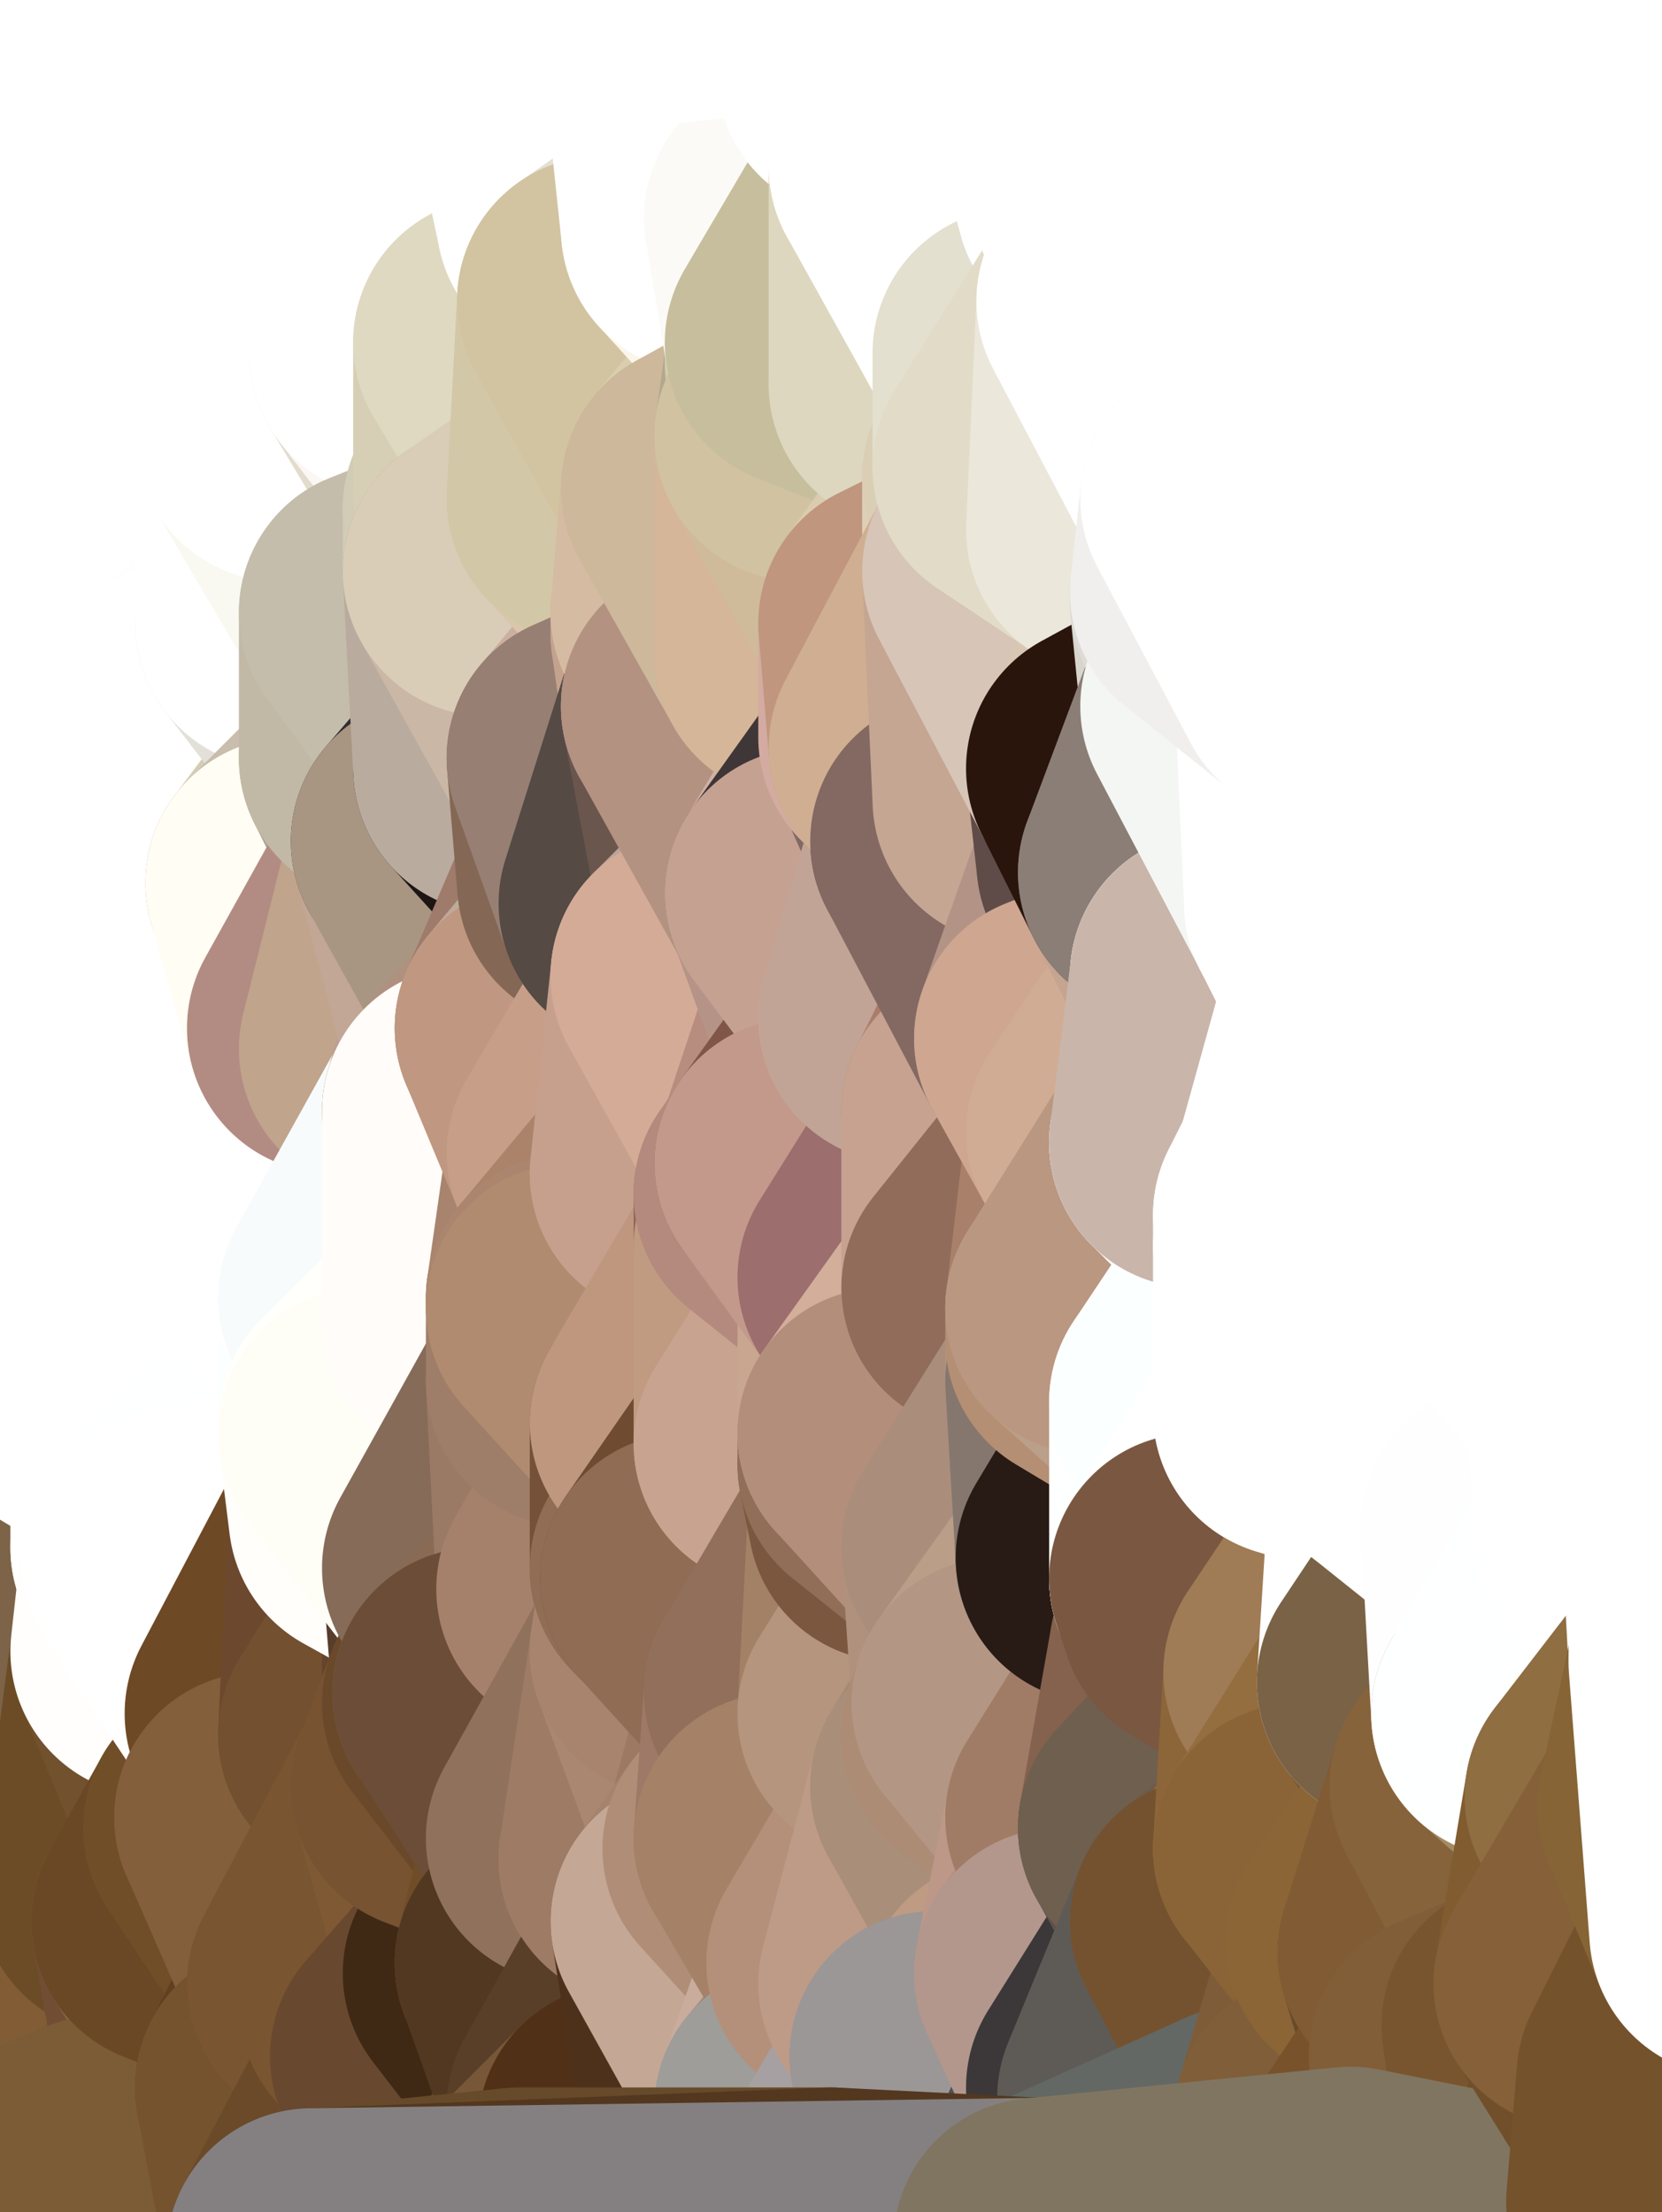 <?xml version="1.0" standalone="yes"?>
<svg width="160" height="213" xmlns="http://www.w3.org/2000/svg" version="1.1" ><rect width="100%" height="100%" fill="#333333" stroke="none"/><polygon points="-11,78 -12,104 -7,81" fill="rgba(255, 255, 255, 1)" stroke="rgba(255, 255, 255, 1)" stroke-width="28" stroke-linejoin="round"/>
		<polygon points="-11,78 -2,55 -2,52" fill="rgba(255, 255, 255, 1)" stroke="rgba(255, 255, 255, 1)" stroke-width="28" stroke-linejoin="round"/>
		<polygon points="-7,81 -12,104 -2,98" fill="rgba(255, 255, 255, 1)" stroke="rgba(255, 255, 255, 1)" stroke-width="28" stroke-linejoin="round"/>
		<polygon points="-12,104 -4,107 -2,98" fill="rgba(255, 255, 255, 1)" stroke="rgba(255, 255, 255, 1)" stroke-width="28" stroke-linejoin="round"/>
		<polygon points="-11,78 -2,52 0,0" fill="rgba(255, 255, 255, 1)" stroke="rgba(255, 255, 255, 1)" stroke-width="28" stroke-linejoin="round"/>
		<polygon points="-11,78 -7,81 -1,72" fill="rgba(255, 255, 255, 1)" stroke="rgba(255, 255, 255, 1)" stroke-width="28" stroke-linejoin="round"/>
		<polygon points="-2,55 -11,78 -1,72" fill="rgba(255, 255, 255, 1)" stroke="rgba(255, 255, 255, 1)" stroke-width="28" stroke-linejoin="round"/>
		<polygon points="-12,104 -4,130 -4,107" fill="rgba(255, 255, 255, 1)" stroke="rgba(255, 255, 255, 1)" stroke-width="28" stroke-linejoin="round"/>
		<polygon points="-4,130 -12,104 0,212" fill="rgba(255, 255, 255, 1)" stroke="rgba(255, 255, 255, 1)" stroke-width="28" stroke-linejoin="round"/>
		<polygon points="-4,107 -4,130 5,123" fill="rgba(255, 255, 255, 1)" stroke="rgba(255, 255, 255, 1)" stroke-width="28" stroke-linejoin="round"/>
		<polygon points="-4,130 5,124 5,123" fill="rgba(255, 255, 255, 1)" stroke="rgba(255, 255, 255, 1)" stroke-width="28" stroke-linejoin="round"/>
		<polygon points="-4,107 5,123 7,113" fill="rgba(255, 255, 255, 1)" stroke="rgba(255, 255, 255, 1)" stroke-width="28" stroke-linejoin="round"/>
		<polygon points="5,124 -4,130 5,133" fill="rgba(255, 255, 255, 1)" stroke="rgba(255, 255, 255, 1)" stroke-width="28" stroke-linejoin="round"/>
		<polygon points="-7,81 -2,98 2,97" fill="rgba(255, 255, 255, 1)" stroke="rgba(255, 255, 255, 1)" stroke-width="28" stroke-linejoin="round"/>
		<polygon points="0,0 -2,52 8,26" fill="rgba(255, 255, 255, 1)" stroke="rgba(255, 255, 255, 1)" stroke-width="28" stroke-linejoin="round"/>
		<polygon points="-2,52 8,29 8,26" fill="rgba(255, 255, 255, 1)" stroke="rgba(255, 255, 255, 1)" stroke-width="28" stroke-linejoin="round"/>
		<polygon points="-7,81 2,97 8,87" fill="rgba(255, 255, 255, 1)" stroke="rgba(255, 255, 255, 1)" stroke-width="28" stroke-linejoin="round"/>
		<polygon points="-4,130 0,212 6,156" fill="rgba(251, 255, 255, 1)" stroke="rgba(251, 255, 255, 1)" stroke-width="28" stroke-linejoin="round"/>
		<polygon points="-2,98 -4,107 2,97" fill="rgba(255, 255, 255, 1)" stroke="rgba(255, 255, 255, 1)" stroke-width="28" stroke-linejoin="round"/>
		<polygon points="-1,72 -7,81 8,87" fill="rgba(255, 255, 255, 1)" stroke="rgba(255, 255, 255, 1)" stroke-width="28" stroke-linejoin="round"/>
		<polygon points="-2,52 7,46 8,29" fill="rgba(255, 255, 255, 1)" stroke="rgba(255, 255, 255, 1)" stroke-width="28" stroke-linejoin="round"/>
		<polygon points="-2,55 -1,72 7,71" fill="rgba(255, 255, 255, 1)" stroke="rgba(255, 255, 255, 1)" stroke-width="28" stroke-linejoin="round"/>
		<polygon points="5,133 -4,130 6,156" fill="rgba(255, 255, 255, 1)" stroke="rgba(255, 255, 255, 1)" stroke-width="28" stroke-linejoin="round"/>
		<polygon points="6,156 0,212 12,182" fill="rgba(132, 98, 60, 1)" stroke="rgba(132, 98, 60, 1)" stroke-width="28" stroke-linejoin="round"/>
		<polygon points="7,71 -1,72 8,87" fill="rgba(255, 255, 255, 1)" stroke="rgba(255, 255, 255, 1)" stroke-width="28" stroke-linejoin="round"/>
		<polygon points="2,97 -4,107 7,113" fill="rgba(255, 255, 255, 1)" stroke="rgba(255, 255, 255, 1)" stroke-width="28" stroke-linejoin="round"/>
		<polygon points="8,87 2,97 12,89" fill="rgba(255, 255, 255, 1)" stroke="rgba(255, 255, 255, 1)" stroke-width="28" stroke-linejoin="round"/>
		<polygon points="-2,52 -2,55 7,46" fill="rgba(255, 255, 255, 1)" stroke="rgba(255, 255, 255, 1)" stroke-width="28" stroke-linejoin="round"/>
		<polygon points="5,133 6,156 15,149" fill="rgba(255, 255, 255, 1)" stroke="rgba(255, 255, 255, 1)" stroke-width="28" stroke-linejoin="round"/>
		<polygon points="7,113 5,123 15,115" fill="rgba(255, 255, 255, 1)" stroke="rgba(255, 255, 255, 1)" stroke-width="28" stroke-linejoin="round"/>
		<polygon points="5,133 15,149 15,139" fill="rgba(255, 255, 255, 1)" stroke="rgba(255, 255, 255, 1)" stroke-width="28" stroke-linejoin="round"/>
		<polygon points="0,212 10,208 12,182" fill="rgba(124, 89, 47, 1)" stroke="rgba(124, 89, 47, 1)" stroke-width="28" stroke-linejoin="round"/>
		<polygon points="17,61 7,71 17,63" fill="rgba(255, 255, 255, 1)" stroke="rgba(255, 255, 255, 1)" stroke-width="28" stroke-linejoin="round"/>
		<polygon points="-2,55 7,71 17,61" fill="rgba(255, 255, 255, 1)" stroke="rgba(255, 255, 255, 1)" stroke-width="28" stroke-linejoin="round"/>
		<polygon points="12,89 2,97 17,94" fill="rgba(255, 255, 255, 1)" stroke="rgba(255, 255, 255, 1)" stroke-width="28" stroke-linejoin="round"/>
		<polygon points="15,149 6,156 16,150" fill="rgba(255, 255, 255, 1)" stroke="rgba(255, 255, 255, 1)" stroke-width="28" stroke-linejoin="round"/>
		<polygon points="6,156 15,159 16,150" fill="rgba(255, 255, 255, 1)" stroke="rgba(255, 255, 255, 1)" stroke-width="28" stroke-linejoin="round"/>
		<polygon points="17,63 7,71 18,68" fill="rgba(255, 255, 255, 1)" stroke="rgba(255, 255, 255, 1)" stroke-width="28" stroke-linejoin="round"/>
		<polygon points="7,46 -2,55 17,61" fill="rgba(255, 255, 255, 1)" stroke="rgba(255, 255, 255, 1)" stroke-width="28" stroke-linejoin="round"/>
		<polygon points="0,0 8,26 16,3" fill="rgba(255, 255, 255, 1)" stroke="rgba(255, 255, 255, 1)" stroke-width="28" stroke-linejoin="round"/>
		<polygon points="13,0 0,0 16,3" fill="rgba(255, 255, 255, 1)" stroke="rgba(255, 255, 255, 1)" stroke-width="28" stroke-linejoin="round"/>
		<polygon points="17,185 10,208 20,202" fill="rgba(105, 73, 35, 1)" stroke="rgba(105, 73, 35, 1)" stroke-width="28" stroke-linejoin="round"/>
		<polygon points="16,3 8,26 18,20" fill="rgba(255, 255, 255, 1)" stroke="rgba(255, 255, 255, 1)" stroke-width="28" stroke-linejoin="round"/>
		<polygon points="8,29 7,46 18,45" fill="rgba(255, 255, 255, 1)" stroke="rgba(255, 255, 255, 1)" stroke-width="28" stroke-linejoin="round"/>
		<polygon points="2,97 7,113 17,94" fill="rgba(255, 255, 255, 1)" stroke="rgba(255, 255, 255, 1)" stroke-width="28" stroke-linejoin="round"/>
		<polygon points="12,182 10,208 17,185" fill="rgba(130, 92, 53, 1)" stroke="rgba(130, 92, 53, 1)" stroke-width="28" stroke-linejoin="round"/>
		<polygon points="6,156 12,182 15,159" fill="rgba(125, 99, 72, 1)" stroke="rgba(125, 99, 72, 1)" stroke-width="28" stroke-linejoin="round"/>
		<polygon points="12,182 17,185 22,176" fill="rgba(107, 73, 36, 1)" stroke="rgba(107, 73, 36, 1)" stroke-width="28" stroke-linejoin="round"/>
		<polygon points="12,89 17,94 22,86" fill="rgba(255, 255, 255, 1)" stroke="rgba(255, 255, 255, 1)" stroke-width="28" stroke-linejoin="round"/>
		<polygon points="7,46 17,61 18,45" fill="rgba(255, 255, 255, 1)" stroke="rgba(255, 255, 255, 1)" stroke-width="28" stroke-linejoin="round"/>
		<polygon points="5,123 5,124 15,115" fill="rgba(255, 255, 255, 1)" stroke="rgba(255, 255, 255, 1)" stroke-width="28" stroke-linejoin="round"/>
		<polygon points="13,0 16,3 23,-5" fill="rgba(255, 255, 255, 1)" stroke="rgba(255, 255, 255, 1)" stroke-width="28" stroke-linejoin="round"/>
		<polygon points="15,159 12,182 22,176" fill="rgba(108, 76, 38, 1)" stroke="rgba(108, 76, 38, 1)" stroke-width="28" stroke-linejoin="round"/>
		<polygon points="8,87 12,89 22,86" fill="rgba(255, 255, 255, 1)" stroke="rgba(255, 255, 255, 1)" stroke-width="28" stroke-linejoin="round"/>
		<polygon points="8,26 8,29 18,20" fill="rgba(255, 255, 255, 1)" stroke="rgba(255, 255, 255, 1)" stroke-width="28" stroke-linejoin="round"/>
		<polygon points="7,113 15,115 17,94" fill="rgba(255, 255, 255, 1)" stroke="rgba(255, 255, 255, 1)" stroke-width="28" stroke-linejoin="round"/>
		<polygon points="15,139 15,149 25,141" fill="rgba(255, 255, 255, 1)" stroke="rgba(255, 255, 255, 1)" stroke-width="28" stroke-linejoin="round"/>
		<polygon points="18,68 7,71 22,86" fill="rgba(255, 255, 255, 1)" stroke="rgba(255, 255, 255, 1)" stroke-width="28" stroke-linejoin="round"/>
		<polygon points="7,71 8,87 22,86" fill="rgba(255, 255, 255, 1)" stroke="rgba(255, 255, 255, 1)" stroke-width="28" stroke-linejoin="round"/>
		<polygon points="5,124 5,133 15,139" fill="rgba(255, 255, 255, 1)" stroke="rgba(255, 255, 255, 1)" stroke-width="28" stroke-linejoin="round"/>
		<polygon points="15,159 22,176 26,165" fill="rgba(114, 81, 46, 1)" stroke="rgba(114, 81, 46, 1)" stroke-width="28" stroke-linejoin="round"/>
		<polygon points="25,112 15,115 25,120" fill="rgba(255, 255, 255, 1)" stroke="rgba(255, 255, 255, 1)" stroke-width="28" stroke-linejoin="round"/>
		<polygon points="15,115 5,124 25,120" fill="rgba(255, 255, 255, 1)" stroke="rgba(255, 255, 255, 1)" stroke-width="28" stroke-linejoin="round"/>
		<polygon points="15,149 16,150 25,141" fill="rgba(255, 255, 255, 1)" stroke="rgba(255, 255, 255, 1)" stroke-width="28" stroke-linejoin="round"/>
		<polygon points="17,61 17,63 27,60" fill="rgba(255, 255, 255, 1)" stroke="rgba(255, 255, 255, 1)" stroke-width="28" stroke-linejoin="round"/>
		<polygon points="22,176 25,175 26,165" fill="rgba(124, 88, 52, 1)" stroke="rgba(124, 88, 52, 1)" stroke-width="28" stroke-linejoin="round"/>
		<polygon points="5,124 15,139 25,120" fill="rgba(255, 255, 255, 1)" stroke="rgba(255, 255, 255, 1)" stroke-width="28" stroke-linejoin="round"/>
		<polygon points="17,94 15,115 25,112" fill="rgba(255, 255, 255, 1)" stroke="rgba(255, 255, 255, 1)" stroke-width="28" stroke-linejoin="round"/>
		<polygon points="18,45 27,42 28,37" fill="rgba(255, 255, 255, 1)" stroke="rgba(255, 255, 255, 1)" stroke-width="28" stroke-linejoin="round"/>
		<polygon points="28,35 18,45 28,37" fill="rgba(255, 255, 255, 1)" stroke="rgba(255, 255, 255, 1)" stroke-width="28" stroke-linejoin="round"/>
		<polygon points="8,29 18,45 28,35" fill="rgba(255, 255, 255, 1)" stroke="rgba(255, 255, 255, 1)" stroke-width="28" stroke-linejoin="round"/>
		<polygon points="18,20 8,29 28,35" fill="rgba(255, 255, 255, 1)" stroke="rgba(255, 255, 255, 1)" stroke-width="28" stroke-linejoin="round"/>
		<polygon points="17,63 18,68 27,60" fill="rgba(255, 255, 255, 1)" stroke="rgba(255, 255, 255, 1)" stroke-width="28" stroke-linejoin="round"/>
		<polygon points="20,202 10,208 30,217" fill="rgba(124, 89, 49, 1)" stroke="rgba(124, 89, 49, 1)" stroke-width="28" stroke-linejoin="round"/>
		<polygon points="17,185 20,202 27,201" fill="rgba(113, 77, 51, 1)" stroke="rgba(113, 77, 51, 1)" stroke-width="28" stroke-linejoin="round"/>
		<polygon points="17,94 25,112 27,111" fill="rgba(255, 255, 255, 1)" stroke="rgba(255, 255, 255, 1)" stroke-width="28" stroke-linejoin="round"/>
		<polygon points="18,45 17,61 27,60" fill="rgba(255, 255, 255, 1)" stroke="rgba(255, 255, 255, 1)" stroke-width="28" stroke-linejoin="round"/>
		<polygon points="16,3 18,20 26,19" fill="rgba(255, 255, 255, 1)" stroke="rgba(255, 255, 255, 1)" stroke-width="28" stroke-linejoin="round"/>
		<polygon points="17,94 27,111 32,99" fill="rgba(255, 255, 255, 1)" stroke="rgba(255, 255, 255, 1)" stroke-width="28" stroke-linejoin="round"/>
		<polygon points="17,185 27,201 32,191" fill="rgba(133, 101, 63, 1)" stroke="rgba(133, 101, 63, 1)" stroke-width="28" stroke-linejoin="round"/>
		<polygon points="26,19 18,20 28,35" fill="rgba(255, 255, 255, 1)" stroke="rgba(255, 255, 255, 1)" stroke-width="28" stroke-linejoin="round"/>
		<polygon points="15,139 25,141 25,120" fill="rgba(255, 255, 255, 1)" stroke="rgba(255, 255, 255, 1)" stroke-width="28" stroke-linejoin="round"/>
		<polygon points="0,0 13,0 23,-5" fill="rgba(255, 255, 255, 1)" stroke="rgba(255, 255, 255, 1)" stroke-width="28" stroke-linejoin="round"/>
		<polygon points="23,-5 16,3 33,9" fill="rgba(255, 255, 255, 1)" stroke="rgba(255, 255, 255, 1)" stroke-width="28" stroke-linejoin="round"/>
		<polygon points="16,3 26,19 33,9" fill="rgba(255, 255, 255, 1)" stroke="rgba(255, 255, 255, 1)" stroke-width="28" stroke-linejoin="round"/>
		<polygon points="22,86 17,94 32,99" fill="rgba(255, 255, 255, 1)" stroke="rgba(255, 255, 255, 1)" stroke-width="28" stroke-linejoin="round"/>
		<polygon points="28,85 22,86 32,99" fill="rgba(255, 255, 255, 1)" stroke="rgba(255, 255, 255, 1)" stroke-width="28" stroke-linejoin="round"/>
		<polygon points="27,201 20,202 30,217" fill="rgba(111, 77, 50, 1)" stroke="rgba(111, 77, 50, 1)" stroke-width="28" stroke-linejoin="round"/>
		<polygon points="10,208 0,212 30,217" fill="rgba(124, 92, 54, 1)" stroke="rgba(124, 92, 54, 1)" stroke-width="28" stroke-linejoin="round"/>
		<polygon points="18,68 22,86 28,85" fill="rgba(255, 255, 255, 1)" stroke="rgba(255, 255, 255, 1)" stroke-width="28" stroke-linejoin="round"/>
		<polygon points="18,45 27,60 27,42" fill="rgba(255, 255, 255, 1)" stroke="rgba(255, 255, 255, 1)" stroke-width="28" stroke-linejoin="round"/>
		<polygon points="25,112 25,120 27,111" fill="rgba(255, 255, 255, 1)" stroke="rgba(255, 255, 255, 1)" stroke-width="28" stroke-linejoin="round"/>
		<polygon points="16,150 15,159 26,165" fill="rgba(255, 254, 252, 1)" stroke="rgba(255, 254, 252, 1)" stroke-width="28" stroke-linejoin="round"/>
		<polygon points="35,137 25,141 35,138" fill="rgba(254, 255, 255, 1)" stroke="rgba(254, 255, 255, 1)" stroke-width="28" stroke-linejoin="round"/>
		<polygon points="26,165 25,175 35,167" fill="rgba(112, 78, 43, 1)" stroke="rgba(112, 78, 43, 1)" stroke-width="28" stroke-linejoin="round"/>
		<polygon points="22,176 17,185 32,191" fill="rgba(106, 72, 37, 1)" stroke="rgba(106, 72, 37, 1)" stroke-width="28" stroke-linejoin="round"/>
		<polygon points="25,175 22,176 32,191" fill="rgba(112, 78, 40, 1)" stroke="rgba(112, 78, 40, 1)" stroke-width="28" stroke-linejoin="round"/>
		<polygon points="25,120 25,141 35,125" fill="rgba(255, 255, 255, 1)" stroke="rgba(255, 255, 255, 1)" stroke-width="28" stroke-linejoin="round"/>
		<polygon points="25,141 35,137 35,125" fill="rgba(255, 255, 255, 1)" stroke="rgba(255, 255, 255, 1)" stroke-width="28" stroke-linejoin="round"/>
		<polygon points="27,60 18,68 37,73" fill="rgba(254, 254, 254, 1)" stroke="rgba(254, 254, 254, 1)" stroke-width="28" stroke-linejoin="round"/>
		<polygon points="18,68 28,85 37,73" fill="rgba(255, 255, 255, 1)" stroke="rgba(255, 255, 255, 1)" stroke-width="28" stroke-linejoin="round"/>
		<polygon points="35,138 25,141 36,146" fill="rgba(255, 255, 255, 1)" stroke="rgba(255, 255, 255, 1)" stroke-width="28" stroke-linejoin="round"/>
		<polygon points="25,141 16,150 36,146" fill="rgba(254, 255, 255, 1)" stroke="rgba(254, 255, 255, 1)" stroke-width="28" stroke-linejoin="round"/>
		<polygon points="33,9 26,19 36,11" fill="rgba(255, 255, 255, 1)" stroke="rgba(255, 255, 255, 1)" stroke-width="28" stroke-linejoin="round"/>
		<polygon points="37,73 28,85 38,75" fill="rgba(212, 205, 179, 1)" stroke="rgba(212, 205, 179, 1)" stroke-width="28" stroke-linejoin="round"/>
		<polygon points="28,35 28,37 38,34" fill="rgba(255, 255, 255, 1)" stroke="rgba(255, 255, 255, 1)" stroke-width="28" stroke-linejoin="round"/>
		<polygon points="36,11 26,19 38,16" fill="rgba(255, 255, 255, 1)" stroke="rgba(255, 255, 255, 1)" stroke-width="28" stroke-linejoin="round"/>
		<polygon points="32,99 27,111 37,101" fill="rgba(255, 255, 255, 1)" stroke="rgba(255, 255, 255, 1)" stroke-width="28" stroke-linejoin="round"/>
		<polygon points="32,191 27,201 37,193" fill="rgba(97, 64, 33, 1)" stroke="rgba(97, 64, 33, 1)" stroke-width="28" stroke-linejoin="round"/>
		<polygon points="16,150 26,165 36,146" fill="rgba(255, 255, 255, 1)" stroke="rgba(255, 255, 255, 1)" stroke-width="28" stroke-linejoin="round"/>
		<polygon points="37,193 27,201 40,198" fill="rgba(111, 81, 57, 1)" stroke="rgba(111, 81, 57, 1)" stroke-width="28" stroke-linejoin="round"/>
		<polygon points="26,19 28,35 38,34" fill="rgba(255, 255, 255, 1)" stroke="rgba(255, 255, 255, 1)" stroke-width="28" stroke-linejoin="round"/>
		<polygon points="37,59 27,60 37,73" fill="rgba(227, 224, 217, 1)" stroke="rgba(227, 224, 217, 1)" stroke-width="28" stroke-linejoin="round"/>
		<polygon points="27,42 27,60 37,59" fill="rgba(255, 255, 255, 1)" stroke="rgba(255, 255, 255, 1)" stroke-width="28" stroke-linejoin="round"/>
		<polygon points="27,111 25,120 35,125" fill="rgba(255, 255, 255, 1)" stroke="rgba(255, 255, 255, 1)" stroke-width="28" stroke-linejoin="round"/>
		<polygon points="35,167 25,175 42,172" fill="rgba(134, 96, 60, 1)" stroke="rgba(134, 96, 60, 1)" stroke-width="28" stroke-linejoin="round"/>
		<polygon points="38,75 28,85 42,81" fill="rgba(201, 189, 173, 1)" stroke="rgba(201, 189, 173, 1)" stroke-width="28" stroke-linejoin="round"/>
		<polygon points="28,37 27,42 38,34" fill="rgba(255, 255, 255, 1)" stroke="rgba(255, 255, 255, 1)" stroke-width="28" stroke-linejoin="round"/>
		<polygon points="38,16 26,19 38,34" fill="rgba(255, 255, 255, 1)" stroke="rgba(255, 255, 255, 1)" stroke-width="28" stroke-linejoin="round"/>
		<polygon points="26,165 35,167 36,146" fill="rgba(109, 73, 37, 1)" stroke="rgba(109, 73, 37, 1)" stroke-width="28" stroke-linejoin="round"/>
		<polygon points="35,167 42,172 45,164" fill="rgba(117, 81, 45, 1)" stroke="rgba(117, 81, 45, 1)" stroke-width="28" stroke-linejoin="round"/>
		<polygon points="37,101 27,111 45,107" fill="rgba(252, 255, 255, 1)" stroke="rgba(252, 255, 255, 1)" stroke-width="28" stroke-linejoin="round"/>
		<polygon points="23,-5 33,9 43,-9" fill="rgba(255, 255, 255, 1)" stroke="rgba(255, 255, 255, 1)" stroke-width="28" stroke-linejoin="round"/>
		<polygon points="25,175 32,191 42,172" fill="rgba(131, 95, 59, 1)" stroke="rgba(131, 95, 59, 1)" stroke-width="28" stroke-linejoin="round"/>
		<polygon points="35,125 35,137 45,127" fill="rgba(251, 255, 255, 1)" stroke="rgba(251, 255, 255, 1)" stroke-width="28" stroke-linejoin="round"/>
		<polygon points="36,146 35,167 45,151" fill="rgba(108, 72, 46, 1)" stroke="rgba(108, 72, 46, 1)" stroke-width="28" stroke-linejoin="round"/>
		<polygon points="27,201 30,217 40,198" fill="rgba(117, 83, 46, 1)" stroke="rgba(117, 83, 46, 1)" stroke-width="28" stroke-linejoin="round"/>
		<polygon points="47,49 37,59 47,55" fill="rgba(208, 203, 184, 1)" stroke="rgba(208, 203, 184, 1)" stroke-width="28" stroke-linejoin="round"/>
		<polygon points="37,101 45,107 47,100" fill="rgba(178, 142, 126, 1)" stroke="rgba(178, 142, 126, 1)" stroke-width="28" stroke-linejoin="round"/>
		<polygon points="37,193 40,198 47,190" fill="rgba(118, 84, 46, 1)" stroke="rgba(118, 84, 46, 1)" stroke-width="28" stroke-linejoin="round"/>
		<polygon points="27,42 37,59 47,49" fill="rgba(249, 249, 241, 1)" stroke="rgba(249, 249, 241, 1)" stroke-width="28" stroke-linejoin="round"/>
		<polygon points="38,34 27,42 47,49" fill="rgba(255, 255, 255, 1)" stroke="rgba(255, 255, 255, 1)" stroke-width="28" stroke-linejoin="round"/>
		<polygon points="36,11 38,16 46,8" fill="rgba(255, 255, 255, 1)" stroke="rgba(255, 255, 255, 1)" stroke-width="28" stroke-linejoin="round"/>
		<polygon points="33,9 36,11 46,8" fill="rgba(255, 255, 255, 1)" stroke="rgba(255, 255, 255, 1)" stroke-width="28" stroke-linejoin="round"/>
		<polygon points="45,151 35,167 45,164" fill="rgba(115, 80, 48, 1)" stroke="rgba(115, 80, 48, 1)" stroke-width="28" stroke-linejoin="round"/>
		<polygon points="27,111 35,125 45,107" fill="rgba(255, 255, 255, 1)" stroke="rgba(255, 255, 255, 1)" stroke-width="28" stroke-linejoin="round"/>
		<polygon points="28,85 32,99 42,81" fill="rgba(255, 253, 244, 1)" stroke="rgba(255, 253, 244, 1)" stroke-width="28" stroke-linejoin="round"/>
		<polygon points="38,75 42,81 48,74" fill="rgba(208, 208, 196, 1)" stroke="rgba(208, 208, 196, 1)" stroke-width="28" stroke-linejoin="round"/>
		<polygon points="37,73 38,75 48,74" fill="rgba(172, 163, 146, 1)" stroke="rgba(172, 163, 146, 1)" stroke-width="28" stroke-linejoin="round"/>
		<polygon points="38,34 47,49 48,47" fill="rgba(226, 220, 206, 1)" stroke="rgba(226, 220, 206, 1)" stroke-width="28" stroke-linejoin="round"/>
		<polygon points="45,151 45,164 46,163" fill="rgba(100, 68, 43, 1)" stroke="rgba(100, 68, 43, 1)" stroke-width="28" stroke-linejoin="round"/>
		<polygon points="43,-9 33,9 46,8" fill="rgba(255, 255, 255, 1)" stroke="rgba(255, 255, 255, 1)" stroke-width="28" stroke-linejoin="round"/>
		<polygon points="32,191 37,193 42,172" fill="rgba(121, 85, 49, 1)" stroke="rgba(121, 85, 49, 1)" stroke-width="28" stroke-linejoin="round"/>
		<polygon points="32,99 37,101 42,81" fill="rgba(178, 140, 131, 1)" stroke="rgba(178, 140, 131, 1)" stroke-width="28" stroke-linejoin="round"/>
		<polygon points="40,198 30,217 50,215" fill="rgba(107, 74, 41, 1)" stroke="rgba(107, 74, 41, 1)" stroke-width="28" stroke-linejoin="round"/>
		<polygon points="38,34 48,47 48,33" fill="rgba(251, 247, 244, 1)" stroke="rgba(251, 247, 244, 1)" stroke-width="28" stroke-linejoin="round"/>
		<polygon points="42,81 37,101 47,100" fill="rgba(192, 164, 140, 1)" stroke="rgba(192, 164, 140, 1)" stroke-width="28" stroke-linejoin="round"/>
		<polygon points="42,172 37,193 47,190" fill="rgba(121, 85, 49, 1)" stroke="rgba(121, 85, 49, 1)" stroke-width="28" stroke-linejoin="round"/>
		<polygon points="37,59 37,73 48,74" fill="rgba(193, 185, 166, 1)" stroke="rgba(193, 185, 166, 1)" stroke-width="28" stroke-linejoin="round"/>
		<polygon points="38,16 38,34 48,33" fill="rgba(255, 255, 255, 1)" stroke="rgba(255, 255, 255, 1)" stroke-width="28" stroke-linejoin="round"/>
		<polygon points="35,125 45,127 45,107" fill="rgba(247, 251, 252, 1)" stroke="rgba(247, 251, 252, 1)" stroke-width="28" stroke-linejoin="round"/>
		<polygon points="47,55 37,59 48,74" fill="rgba(196, 189, 171, 1)" stroke="rgba(196, 189, 171, 1)" stroke-width="28" stroke-linejoin="round"/>
		<polygon points="35,138 36,146 45,151" fill="rgba(255, 254, 251, 1)" stroke="rgba(255, 254, 251, 1)" stroke-width="28" stroke-linejoin="round"/>
		<polygon points="42,172 47,190 55,177" fill="rgba(127, 89, 52, 1)" stroke="rgba(127, 89, 52, 1)" stroke-width="28" stroke-linejoin="round"/>
		<polygon points="45,127 55,126 55,125" fill="rgba(255, 253, 248, 1)" stroke="rgba(255, 253, 248, 1)" stroke-width="28" stroke-linejoin="round"/>
		<polygon points="45,151 46,163 56,153" fill="rgba(88, 61, 44, 1)" stroke="rgba(88, 61, 44, 1)" stroke-width="28" stroke-linejoin="round"/>
		<polygon points="46,8 38,16 56,21" fill="rgba(255, 255, 255, 1)" stroke="rgba(255, 255, 255, 1)" stroke-width="28" stroke-linejoin="round"/>
		<polygon points="38,16 48,33 56,21" fill="rgba(255, 255, 255, 1)" stroke="rgba(255, 255, 255, 1)" stroke-width="28" stroke-linejoin="round"/>
		<polygon points="47,190 52,189 55,177" fill="rgba(121, 86, 48, 1)" stroke="rgba(121, 86, 48, 1)" stroke-width="28" stroke-linejoin="round"/>
		<polygon points="55,126 45,127 55,133" fill="rgba(255, 254, 250, 1)" stroke="rgba(255, 254, 250, 1)" stroke-width="28" stroke-linejoin="round"/>
		<polygon points="35,137 35,138 55,133" fill="rgba(255, 255, 253, 1)" stroke="rgba(255, 255, 253, 1)" stroke-width="28" stroke-linejoin="round"/>
		<polygon points="45,127 35,137 55,133" fill="rgba(255, 255, 251, 1)" stroke="rgba(255, 255, 251, 1)" stroke-width="28" stroke-linejoin="round"/>
		<polygon points="47,100 45,107 52,99" fill="rgba(190, 158, 147, 1)" stroke="rgba(190, 158, 147, 1)" stroke-width="28" stroke-linejoin="round"/>
		<polygon points="40,198 50,215 57,203" fill="rgba(121, 85, 49, 1)" stroke="rgba(121, 85, 49, 1)" stroke-width="28" stroke-linejoin="round"/>
		<polygon points="48,47 47,49 57,48" fill="rgba(214, 206, 183, 1)" stroke="rgba(214, 206, 183, 1)" stroke-width="28" stroke-linejoin="round"/>
		<polygon points="35,138 45,151 55,133" fill="rgba(255, 254, 246, 1)" stroke="rgba(255, 254, 246, 1)" stroke-width="28" stroke-linejoin="round"/>
		<polygon points="43,-9 46,8 53,7" fill="rgba(255, 255, 255, 1)" stroke="rgba(255, 255, 255, 1)" stroke-width="28" stroke-linejoin="round"/>
		<polygon points="42,81 47,100 52,99" fill="rgba(194, 167, 150, 1)" stroke="rgba(194, 167, 150, 1)" stroke-width="28" stroke-linejoin="round"/>
		<polygon points="56,21 48,33 58,29" fill="rgba(255, 255, 255, 1)" stroke="rgba(255, 255, 255, 1)" stroke-width="28" stroke-linejoin="round"/>
		<polygon points="58,23 56,21 58,29" fill="rgba(255, 255, 255, 1)" stroke="rgba(255, 255, 255, 1)" stroke-width="28" stroke-linejoin="round"/>
		<polygon points="48,74 42,81 58,85" fill="rgba(52, 46, 48, 1)" stroke="rgba(52, 46, 48, 1)" stroke-width="28" stroke-linejoin="round"/>
		<polygon points="42,81 52,99 58,85" fill="rgba(168, 150, 130, 1)" stroke="rgba(168, 150, 130, 1)" stroke-width="28" stroke-linejoin="round"/>
		<polygon points="47,190 40,198 57,203" fill="rgba(104, 72, 47, 1)" stroke="rgba(104, 72, 47, 1)" stroke-width="28" stroke-linejoin="round"/>
		<polygon points="52,189 47,190 57,203" fill="rgba(63, 41, 20, 1)" stroke="rgba(63, 41, 20, 1)" stroke-width="28" stroke-linejoin="round"/>
		<polygon points="52,99 45,107 57,111" fill="rgba(176, 145, 127, 1)" stroke="rgba(176, 145, 127, 1)" stroke-width="28" stroke-linejoin="round"/>
		<polygon points="45,107 55,125 57,111" fill="rgba(177, 146, 126, 1)" stroke="rgba(177, 146, 126, 1)" stroke-width="28" stroke-linejoin="round"/>
		<polygon points="47,49 47,55 57,48" fill="rgba(210, 204, 182, 1)" stroke="rgba(210, 204, 182, 1)" stroke-width="28" stroke-linejoin="round"/>
		<polygon points="53,7 46,8 56,21" fill="rgba(255, 255, 255, 1)" stroke="rgba(255, 255, 255, 1)" stroke-width="28" stroke-linejoin="round"/>
		<polygon points="45,164 42,172 55,177" fill="rgba(119, 83, 49, 1)" stroke="rgba(119, 83, 49, 1)" stroke-width="28" stroke-linejoin="round"/>
		<polygon points="46,163 45,164 55,177" fill="rgba(106, 73, 42, 1)" stroke="rgba(106, 73, 42, 1)" stroke-width="28" stroke-linejoin="round"/>
		<polygon points="45,107 45,127 55,125" fill="rgba(255, 252, 249, 1)" stroke="rgba(255, 252, 249, 1)" stroke-width="28" stroke-linejoin="round"/>
		<polygon points="57,203 50,215 60,205" fill="rgba(103, 74, 42, 1)" stroke="rgba(103, 74, 42, 1)" stroke-width="28" stroke-linejoin="round"/>
		<polygon points="57,73 48,74 58,85" fill="rgba(30, 22, 20, 1)" stroke="rgba(30, 22, 20, 1)" stroke-width="28" stroke-linejoin="round"/>
		<polygon points="47,55 48,74 57,73" fill="rgba(185, 171, 158, 1)" stroke="rgba(185, 171, 158, 1)" stroke-width="28" stroke-linejoin="round"/>
		<polygon points="48,33 48,47 57,48" fill="rgba(214, 207, 181, 1)" stroke="rgba(214, 207, 181, 1)" stroke-width="28" stroke-linejoin="round"/>
		<polygon points="55,133 45,151 56,153" fill="rgba(134, 107, 88, 1)" stroke="rgba(134, 107, 88, 1)" stroke-width="28" stroke-linejoin="round"/>
		<polygon points="43,-9 53,7 63,-2" fill="rgba(255, 255, 255, 1)" stroke="rgba(255, 255, 255, 1)" stroke-width="28" stroke-linejoin="round"/>
		<polygon points="55,177 52,189 62,179" fill="rgba(111, 77, 39, 1)" stroke="rgba(111, 77, 39, 1)" stroke-width="28" stroke-linejoin="round"/>
		<polygon points="58,85 52,99 62,87" fill="rgba(159, 123, 107, 1)" stroke="rgba(159, 123, 107, 1)" stroke-width="28" stroke-linejoin="round"/>
		<polygon points="56,153 46,163 65,159" fill="rgba(137, 106, 85, 1)" stroke="rgba(137, 106, 85, 1)" stroke-width="28" stroke-linejoin="round"/>
		<polygon points="48,33 57,48 58,29" fill="rgba(223, 217, 193, 1)" stroke="rgba(223, 217, 193, 1)" stroke-width="28" stroke-linejoin="round"/>
		<polygon points="63,-2 53,7 66,3" fill="rgba(255, 255, 255, 1)" stroke="rgba(255, 255, 255, 1)" stroke-width="28" stroke-linejoin="round"/>
		<polygon points="65,151 56,153 65,159" fill="rgba(175, 139, 117, 1)" stroke="rgba(175, 139, 117, 1)" stroke-width="28" stroke-linejoin="round"/>
		<polygon points="55,133 56,153 65,137" fill="rgba(154, 122, 101, 1)" stroke="rgba(154, 122, 101, 1)" stroke-width="28" stroke-linejoin="round"/>
		<polygon points="47,55 57,73 67,61" fill="rgba(202, 183, 166, 1)" stroke="rgba(202, 183, 166, 1)" stroke-width="28" stroke-linejoin="round"/>
		<polygon points="67,59 47,55 67,61" fill="rgba(190, 169, 150, 1)" stroke="rgba(190, 169, 150, 1)" stroke-width="28" stroke-linejoin="round"/>
		<polygon points="62,87 52,99 67,94" fill="rgba(189, 170, 155, 1)" stroke="rgba(189, 170, 155, 1)" stroke-width="28" stroke-linejoin="round"/>
		<polygon points="57,48 47,55 67,59" fill="rgba(217, 205, 183, 1)" stroke="rgba(217, 205, 183, 1)" stroke-width="28" stroke-linejoin="round"/>
		<polygon points="62,179 52,189 67,185" fill="rgba(103, 72, 44, 1)" stroke="rgba(103, 72, 44, 1)" stroke-width="28" stroke-linejoin="round"/>
		<polygon points="65,151 65,159 66,152" fill="rgba(170, 134, 112, 1)" stroke="rgba(170, 134, 112, 1)" stroke-width="28" stroke-linejoin="round"/>
		<polygon points="46,163 55,177 65,159" fill="rgba(108, 77, 56, 1)" stroke="rgba(108, 77, 56, 1)" stroke-width="28" stroke-linejoin="round"/>
		<polygon points="57,111 55,125 65,113" fill="rgba(168, 132, 110, 1)" stroke="rgba(168, 132, 110, 1)" stroke-width="28" stroke-linejoin="round"/>
		<polygon points="67,61 57,73 68,68" fill="rgba(203, 175, 161, 1)" stroke="rgba(203, 175, 161, 1)" stroke-width="28" stroke-linejoin="round"/>
		<polygon points="58,23 58,29 68,22" fill="rgba(254, 255, 255, 1)" stroke="rgba(254, 255, 255, 1)" stroke-width="28" stroke-linejoin="round"/>
		<polygon points="65,137 56,153 65,151" fill="rgba(165, 129, 107, 1)" stroke="rgba(165, 129, 107, 1)" stroke-width="28" stroke-linejoin="round"/>
		<polygon points="57,48 67,59 68,47" fill="rgba(218, 198, 171, 1)" stroke="rgba(218, 198, 171, 1)" stroke-width="28" stroke-linejoin="round"/>
		<polygon points="56,21 58,23 68,22" fill="rgba(254, 255, 253, 1)" stroke="rgba(254, 255, 253, 1)" stroke-width="28" stroke-linejoin="round"/>
		<polygon points="52,99 57,111 67,94" fill="rgba(192, 151, 129, 1)" stroke="rgba(192, 151, 129, 1)" stroke-width="28" stroke-linejoin="round"/>
		<polygon points="52,189 57,203 67,185" fill="rgba(82, 56, 33, 1)" stroke="rgba(82, 56, 33, 1)" stroke-width="28" stroke-linejoin="round"/>
		<polygon points="55,177 62,179 65,159" fill="rgba(144, 113, 92, 1)" stroke="rgba(144, 113, 92, 1)" stroke-width="28" stroke-linejoin="round"/>
		<polygon points="55,126 55,133 65,137" fill="rgba(158, 126, 105, 1)" stroke="rgba(158, 126, 105, 1)" stroke-width="28" stroke-linejoin="round"/>
		<polygon points="62,87 67,94 72,89" fill="rgba(136, 108, 97, 1)" stroke="rgba(136, 108, 97, 1)" stroke-width="28" stroke-linejoin="round"/>
		<polygon points="62,179 67,185 72,178" fill="rgba(169, 134, 115, 1)" stroke="rgba(169, 134, 115, 1)" stroke-width="28" stroke-linejoin="round"/>
		<polygon points="58,29 57,48 68,47" fill="rgba(210, 199, 167, 1)" stroke="rgba(210, 199, 167, 1)" stroke-width="28" stroke-linejoin="round"/>
		<polygon points="53,7 56,21 66,3" fill="rgba(255, 255, 255, 1)" stroke="rgba(255, 255, 255, 1)" stroke-width="28" stroke-linejoin="round"/>
		<polygon points="57,73 58,85 62,87" fill="rgba(132, 103, 85, 1)" stroke="rgba(132, 103, 85, 1)" stroke-width="28" stroke-linejoin="round"/>
		<polygon points="63,-2 66,3 73,-3" fill="rgba(255, 255, 255, 1)" stroke="rgba(255, 255, 255, 1)" stroke-width="28" stroke-linejoin="round"/>
		<polygon points="57,203 60,205 70,204" fill="rgba(89, 62, 35, 1)" stroke="rgba(89, 62, 35, 1)" stroke-width="28" stroke-linejoin="round"/>
		<polygon points="67,185 57,203 70,204" fill="rgba(89, 63, 40, 1)" stroke="rgba(89, 63, 40, 1)" stroke-width="28" stroke-linejoin="round"/>
		<polygon points="66,3 56,21 68,22" fill="rgba(255, 255, 255, 1)" stroke="rgba(255, 255, 255, 1)" stroke-width="28" stroke-linejoin="round"/>
		<polygon points="57,111 65,113 67,94" fill="rgba(199, 158, 136, 1)" stroke="rgba(199, 158, 136, 1)" stroke-width="28" stroke-linejoin="round"/>
		<polygon points="75,115 65,113 75,120" fill="rgba(184, 148, 126, 1)" stroke="rgba(184, 148, 126, 1)" stroke-width="28" stroke-linejoin="round"/>
		<polygon points="65,113 55,125 75,120" fill="rgba(171, 131, 106, 1)" stroke="rgba(171, 131, 106, 1)" stroke-width="28" stroke-linejoin="round"/>
		<polygon points="57,73 62,87 68,68" fill="rgba(151, 127, 115, 1)" stroke="rgba(151, 127, 115, 1)" stroke-width="28" stroke-linejoin="round"/>
		<polygon points="55,125 55,126 75,120" fill="rgba(171, 133, 110, 1)" stroke="rgba(171, 133, 110, 1)" stroke-width="28" stroke-linejoin="round"/>
		<polygon points="55,126 65,137 75,120" fill="rgba(176, 139, 112, 1)" stroke="rgba(176, 139, 112, 1)" stroke-width="28" stroke-linejoin="round"/>
		<polygon points="65,137 65,151 75,139" fill="rgba(117, 81, 57, 1)" stroke="rgba(117, 81, 57, 1)" stroke-width="28" stroke-linejoin="round"/>
		<polygon points="65,159 62,179 72,178" fill="rgba(158, 123, 101, 1)" stroke="rgba(158, 123, 101, 1)" stroke-width="28" stroke-linejoin="round"/>
		<polygon points="65,113 75,115 77,112" fill="rgba(193, 157, 135, 1)" stroke="rgba(193, 157, 135, 1)" stroke-width="28" stroke-linejoin="round"/>
		<polygon points="67,59 67,61 77,63" fill="rgba(207, 176, 155, 1)" stroke="rgba(207, 176, 155, 1)" stroke-width="28" stroke-linejoin="round"/>
		<polygon points="67,61 68,68 77,63" fill="rgba(195, 163, 142, 1)" stroke="rgba(195, 163, 142, 1)" stroke-width="28" stroke-linejoin="round"/>
		<polygon points="65,159 72,178 76,163" fill="rgba(170, 135, 113, 1)" stroke="rgba(170, 135, 113, 1)" stroke-width="28" stroke-linejoin="round"/>
		<polygon points="68,22 58,29 78,33" fill="rgba(229, 223, 211, 1)" stroke="rgba(229, 223, 211, 1)" stroke-width="28" stroke-linejoin="round"/>
		<polygon points="58,29 78,35 78,33" fill="rgba(205, 192, 157, 1)" stroke="rgba(205, 192, 157, 1)" stroke-width="28" stroke-linejoin="round"/>
		<polygon points="58,29 68,47 78,35" fill="rgba(210, 196, 161, 1)" stroke="rgba(210, 196, 161, 1)" stroke-width="28" stroke-linejoin="round"/>
		<polygon points="68,47 77,42 78,35" fill="rgba(217, 206, 174, 1)" stroke="rgba(217, 206, 174, 1)" stroke-width="28" stroke-linejoin="round"/>
		<polygon points="66,152 65,159 76,163" fill="rgba(168, 132, 110, 1)" stroke="rgba(168, 132, 110, 1)" stroke-width="28" stroke-linejoin="round"/>
		<polygon points="72,178 75,177 76,163" fill="rgba(157, 121, 99, 1)" stroke="rgba(157, 121, 99, 1)" stroke-width="28" stroke-linejoin="round"/>
		<polygon points="65,151 66,152 75,139" fill="rgba(145, 109, 85, 1)" stroke="rgba(145, 109, 85, 1)" stroke-width="28" stroke-linejoin="round"/>
		<polygon points="68,68 62,87 72,89" fill="rgba(85, 74, 68, 1)" stroke="rgba(85, 74, 68, 1)" stroke-width="28" stroke-linejoin="round"/>
		<polygon points="77,203 70,204 80,215" fill="rgba(166, 159, 153, 1)" stroke="rgba(166, 159, 153, 1)" stroke-width="28" stroke-linejoin="round"/>
		<polygon points="60,205 50,215 80,215" fill="rgba(120, 87, 56, 1)" stroke="rgba(120, 87, 56, 1)" stroke-width="28" stroke-linejoin="round"/>
		<polygon points="70,204 60,205 80,215" fill="rgba(80, 48, 23, 1)" stroke="rgba(80, 48, 23, 1)" stroke-width="28" stroke-linejoin="round"/>
		<polygon points="76,21 68,22 78,33" fill="rgba(250, 246, 235, 1)" stroke="rgba(250, 246, 235, 1)" stroke-width="28" stroke-linejoin="round"/>
		<polygon points="68,68 72,89 78,86" fill="rgba(106, 86, 77, 1)" stroke="rgba(106, 86, 77, 1)" stroke-width="28" stroke-linejoin="round"/>
		<polygon points="67,94 65,113 77,112" fill="rgba(198, 160, 141, 1)" stroke="rgba(198, 160, 141, 1)" stroke-width="28" stroke-linejoin="round"/>
		<polygon points="66,3 68,22 76,21" fill="rgba(255, 255, 255, 1)" stroke="rgba(255, 255, 255, 1)" stroke-width="28" stroke-linejoin="round"/>
		<polygon points="65,137 75,139 75,120" fill="rgba(191, 151, 126, 1)" stroke="rgba(191, 151, 126, 1)" stroke-width="28" stroke-linejoin="round"/>
		<polygon points="72,178 67,185 82,189" fill="rgba(166, 131, 111, 1)" stroke="rgba(166, 131, 111, 1)" stroke-width="28" stroke-linejoin="round"/>
		<polygon points="72,89 67,94 82,97" fill="rgba(188, 164, 154, 1)" stroke="rgba(188, 164, 154, 1)" stroke-width="28" stroke-linejoin="round"/>
		<polygon points="67,185 70,204 77,203" fill="rgba(77, 49, 27, 1)" stroke="rgba(77, 49, 27, 1)" stroke-width="28" stroke-linejoin="round"/>
		<polygon points="73,-3 66,3 83,7" fill="rgba(255, 255, 255, 1)" stroke="rgba(255, 255, 255, 1)" stroke-width="28" stroke-linejoin="round"/>
		<polygon points="66,3 76,21 83,7" fill="rgba(255, 255, 255, 1)" stroke="rgba(255, 255, 255, 1)" stroke-width="28" stroke-linejoin="round"/>
		<polygon points="67,185 77,203 82,189" fill="rgba(196, 167, 149, 1)" stroke="rgba(196, 167, 149, 1)" stroke-width="28" stroke-linejoin="round"/>
		<polygon points="75,177 72,178 82,189" fill="rgba(176, 141, 119, 1)" stroke="rgba(176, 141, 119, 1)" stroke-width="28" stroke-linejoin="round"/>
		<polygon points="78,86 72,89 82,97" fill="rgba(184, 154, 144, 1)" stroke="rgba(184, 154, 144, 1)" stroke-width="28" stroke-linejoin="round"/>
		<polygon points="67,94 77,112 82,97" fill="rgba(212, 171, 151, 1)" stroke="rgba(212, 171, 151, 1)" stroke-width="28" stroke-linejoin="round"/>
		<polygon points="68,47 67,59 77,63" fill="rgba(213, 187, 162, 1)" stroke="rgba(213, 187, 162, 1)" stroke-width="28" stroke-linejoin="round"/>
		<polygon points="85,138 75,139 85,141" fill="rgba(178, 141, 122, 1)" stroke="rgba(178, 141, 122, 1)" stroke-width="28" stroke-linejoin="round"/>
		<polygon points="75,139 66,152 86,146" fill="rgba(111, 75, 49, 1)" stroke="rgba(111, 75, 49, 1)" stroke-width="28" stroke-linejoin="round"/>
		<polygon points="85,141 75,139 86,146" fill="rgba(142, 105, 86, 1)" stroke="rgba(142, 105, 86, 1)" stroke-width="28" stroke-linejoin="round"/>
		<polygon points="77,63 68,68 87,71" fill="rgba(215, 177, 158, 1)" stroke="rgba(215, 177, 158, 1)" stroke-width="28" stroke-linejoin="round"/>
		<polygon points="68,68 78,86 87,71" fill="rgba(179, 146, 129, 1)" stroke="rgba(179, 146, 129, 1)" stroke-width="28" stroke-linejoin="round"/>
		<polygon points="66,152 76,163 86,146" fill="rgba(144, 108, 84, 1)" stroke="rgba(144, 108, 84, 1)" stroke-width="28" stroke-linejoin="round"/>
		<polygon points="76,163 75,177 85,165" fill="rgba(158, 121, 103, 1)" stroke="rgba(158, 121, 103, 1)" stroke-width="28" stroke-linejoin="round"/>
		<polygon points="75,115 75,120 85,123" fill="rgba(144, 101, 92, 1)" stroke="rgba(144, 101, 92, 1)" stroke-width="28" stroke-linejoin="round"/>
		<polygon points="75,120 75,139 85,123" fill="rgba(192, 155, 129, 1)" stroke="rgba(192, 155, 129, 1)" stroke-width="28" stroke-linejoin="round"/>
		<polygon points="68,47 77,63 77,42" fill="rgba(205, 184, 155, 1)" stroke="rgba(205, 184, 155, 1)" stroke-width="28" stroke-linejoin="round"/>
		<polygon points="86,9 76,21 88,16" fill="rgba(255, 255, 255, 1)" stroke="rgba(255, 255, 255, 1)" stroke-width="28" stroke-linejoin="round"/>
		<polygon points="78,35 77,42 88,37" fill="rgba(176, 169, 141, 1)" stroke="rgba(176, 169, 141, 1)" stroke-width="28" stroke-linejoin="round"/>
		<polygon points="78,33 78,35 88,37" fill="rgba(210, 203, 175, 1)" stroke="rgba(210, 203, 175, 1)" stroke-width="28" stroke-linejoin="round"/>
		<polygon points="82,189 77,203 87,191" fill="rgba(201, 172, 156, 1)" stroke="rgba(201, 172, 156, 1)" stroke-width="28" stroke-linejoin="round"/>
		<polygon points="77,63 87,71 87,60" fill="rgba(206, 165, 143, 1)" stroke="rgba(206, 165, 143, 1)" stroke-width="28" stroke-linejoin="round"/>
		<polygon points="83,7 76,21 86,9" fill="rgba(255, 255, 255, 1)" stroke="rgba(255, 255, 255, 1)" stroke-width="28" stroke-linejoin="round"/>
		<polygon points="85,123 75,139 85,138" fill="rgba(200, 163, 144, 1)" stroke="rgba(200, 163, 144, 1)" stroke-width="28" stroke-linejoin="round"/>
		<polygon points="77,112 75,115 85,123" fill="rgba(180, 138, 126, 1)" stroke="rgba(180, 138, 126, 1)" stroke-width="28" stroke-linejoin="round"/>
		<polygon points="87,191 77,203 90,198" fill="rgba(160, 135, 115, 1)" stroke="rgba(160, 135, 115, 1)" stroke-width="28" stroke-linejoin="round"/>
		<polygon points="87,71 78,86 88,72" fill="rgba(206, 178, 164, 1)" stroke="rgba(206, 178, 164, 1)" stroke-width="28" stroke-linejoin="round"/>
		<polygon points="82,97 77,112 87,98" fill="rgba(183, 141, 127, 1)" stroke="rgba(183, 141, 127, 1)" stroke-width="28" stroke-linejoin="round"/>
		<polygon points="77,42 77,63 87,60" fill="rgba(213, 182, 153, 1)" stroke="rgba(213, 182, 153, 1)" stroke-width="28" stroke-linejoin="round"/>
		<polygon points="85,165 75,177 92,172" fill="rgba(153, 118, 96, 1)" stroke="rgba(153, 118, 96, 1)" stroke-width="28" stroke-linejoin="round"/>
		<polygon points="88,72 78,86 92,81" fill="rgba(63, 54, 55, 1)" stroke="rgba(63, 54, 55, 1)" stroke-width="28" stroke-linejoin="round"/>
		<polygon points="76,163 85,165 86,146" fill="rgba(146, 111, 91, 1)" stroke="rgba(146, 111, 91, 1)" stroke-width="28" stroke-linejoin="round"/>
		<polygon points="73,-3 83,7 93,-9" fill="rgba(255, 255, 255, 1)" stroke="rgba(255, 255, 255, 1)" stroke-width="28" stroke-linejoin="round"/>
		<polygon points="78,86 82,97 87,98" fill="rgba(181, 147, 135, 1)" stroke="rgba(181, 147, 135, 1)" stroke-width="28" stroke-linejoin="round"/>
		<polygon points="87,98 77,112 95,107" fill="rgba(128, 86, 72, 1)" stroke="rgba(128, 86, 72, 1)" stroke-width="28" stroke-linejoin="round"/>
		<polygon points="85,165 92,172 95,167" fill="rgba(174, 140, 115, 1)" stroke="rgba(174, 140, 115, 1)" stroke-width="28" stroke-linejoin="round"/>
		<polygon points="75,177 82,189 92,172" fill="rgba(165, 129, 103, 1)" stroke="rgba(165, 129, 103, 1)" stroke-width="28" stroke-linejoin="round"/>
		<polygon points="77,203 80,215 90,198" fill="rgba(158, 157, 153, 1)" stroke="rgba(158, 157, 153, 1)" stroke-width="28" stroke-linejoin="round"/>
		<polygon points="76,21 78,33 88,16" fill="rgba(251, 250, 246, 1)" stroke="rgba(251, 250, 246, 1)" stroke-width="28" stroke-linejoin="round"/>
		<polygon points="85,165 95,167 96,164" fill="rgba(174, 139, 117, 1)" stroke="rgba(174, 139, 117, 1)" stroke-width="28" stroke-linejoin="round"/>
		<polygon points="86,9 88,16 96,11" fill="rgba(255, 255, 255, 1)" stroke="rgba(255, 255, 255, 1)" stroke-width="28" stroke-linejoin="round"/>
		<polygon points="78,86 87,98 92,81" fill="rgba(197, 161, 145, 1)" stroke="rgba(197, 161, 145, 1)" stroke-width="28" stroke-linejoin="round"/>
		<polygon points="87,98 95,107 97,103" fill="rgba(200, 161, 144, 1)" stroke="rgba(200, 161, 144, 1)" stroke-width="28" stroke-linejoin="round"/>
		<polygon points="87,191 90,198 97,193" fill="rgba(187, 151, 135, 1)" stroke="rgba(187, 151, 135, 1)" stroke-width="28" stroke-linejoin="round"/>
		<polygon points="77,42 87,60 97,46" fill="rgba(207, 187, 154, 1)" stroke="rgba(207, 187, 154, 1)" stroke-width="28" stroke-linejoin="round"/>
		<polygon points="88,37 77,42 97,46" fill="rgba(209, 194, 161, 1)" stroke="rgba(209, 194, 161, 1)" stroke-width="28" stroke-linejoin="round"/>
		<polygon points="86,146 85,165 95,149" fill="rgba(163, 129, 102, 1)" stroke="rgba(163, 129, 102, 1)" stroke-width="28" stroke-linejoin="round"/>
		<polygon points="85,123 85,138 95,124" fill="rgba(201, 166, 144, 1)" stroke="rgba(201, 166, 144, 1)" stroke-width="28" stroke-linejoin="round"/>
		<polygon points="77,112 85,123 95,107" fill="rgba(195, 153, 139, 1)" stroke="rgba(195, 153, 139, 1)" stroke-width="28" stroke-linejoin="round"/>
		<polygon points="82,189 87,191 92,172" fill="rgba(180, 144, 122, 1)" stroke="rgba(180, 144, 122, 1)" stroke-width="28" stroke-linejoin="round"/>
		<polygon points="78,33 88,37 88,16" fill="rgba(199, 190, 157, 1)" stroke="rgba(199, 190, 157, 1)" stroke-width="28" stroke-linejoin="round"/>
		<polygon points="88,37 97,46 98,45" fill="rgba(209, 195, 166, 1)" stroke="rgba(209, 195, 166, 1)" stroke-width="28" stroke-linejoin="round"/>
		<polygon points="88,72 92,81 98,77" fill="rgba(129, 105, 101, 1)" stroke="rgba(129, 105, 101, 1)" stroke-width="28" stroke-linejoin="round"/>
		<polygon points="87,60 97,55 97,46" fill="rgba(219, 204, 175, 1)" stroke="rgba(219, 204, 175, 1)" stroke-width="28" stroke-linejoin="round"/>
		<polygon points="95,149 85,165 96,164" fill="rgba(181, 149, 126, 1)" stroke="rgba(181, 149, 126, 1)" stroke-width="28" stroke-linejoin="round"/>
		<polygon points="85,141 86,146 95,149" fill="rgba(123, 87, 63, 1)" stroke="rgba(123, 87, 63, 1)" stroke-width="28" stroke-linejoin="round"/>
		<polygon points="83,7 86,9 93,-9" fill="rgba(255, 255, 255, 1)" stroke="rgba(255, 255, 255, 1)" stroke-width="28" stroke-linejoin="round"/>
		<polygon points="90,198 80,215 100,216" fill="rgba(166, 160, 162, 1)" stroke="rgba(166, 160, 162, 1)" stroke-width="28" stroke-linejoin="round"/>
		<polygon points="98,34 88,37 98,45" fill="rgba(214, 205, 176, 1)" stroke="rgba(214, 205, 176, 1)" stroke-width="28" stroke-linejoin="round"/>
		<polygon points="88,16 88,37 98,34" fill="rgba(221, 215, 191, 1)" stroke="rgba(221, 215, 191, 1)" stroke-width="28" stroke-linejoin="round"/>
		<polygon points="95,107 85,123 95,124" fill="rgba(156, 110, 110, 1)" stroke="rgba(156, 110, 110, 1)" stroke-width="28" stroke-linejoin="round"/>
		<polygon points="43,-9 63,-2 73,-3" fill="rgba(255, 255, 255, 1)" stroke="rgba(255, 255, 255, 1)" stroke-width="28" stroke-linejoin="round"/>
		<polygon points="87,60 87,71 88,72" fill="rgba(211, 171, 161, 1)" stroke="rgba(211, 171, 161, 1)" stroke-width="28" stroke-linejoin="round"/>
		<polygon points="87,98 97,103 102,100" fill="rgba(208, 169, 152, 1)" stroke="rgba(208, 169, 152, 1)" stroke-width="28" stroke-linejoin="round"/>
		<polygon points="92,172 97,193 102,190" fill="rgba(195, 160, 141, 1)" stroke="rgba(195, 160, 141, 1)" stroke-width="28" stroke-linejoin="round"/>
		<polygon points="92,172 87,191 97,193" fill="rgba(190, 155, 135, 1)" stroke="rgba(190, 155, 135, 1)" stroke-width="28" stroke-linejoin="round"/>
		<polygon points="93,-9 86,9 96,11" fill="rgba(255, 255, 255, 1)" stroke="rgba(255, 255, 255, 1)" stroke-width="28" stroke-linejoin="round"/>
		<polygon points="85,138 85,141 95,149" fill="rgba(145, 110, 88, 1)" stroke="rgba(145, 110, 88, 1)" stroke-width="28" stroke-linejoin="round"/>
		<polygon points="95,124 105,133 105,129" fill="rgba(205, 168, 142, 1)" stroke="rgba(205, 168, 142, 1)" stroke-width="28" stroke-linejoin="round"/>
		<polygon points="105,126 95,124 105,129" fill="rgba(202, 168, 143, 1)" stroke="rgba(202, 168, 143, 1)" stroke-width="28" stroke-linejoin="round"/>
		<polygon points="95,124 85,138 105,133" fill="rgba(211, 174, 155, 1)" stroke="rgba(211, 174, 155, 1)" stroke-width="28" stroke-linejoin="round"/>
		<polygon points="95,167 92,172 105,175" fill="rgba(168, 137, 116, 1)" stroke="rgba(168, 137, 116, 1)" stroke-width="28" stroke-linejoin="round"/>
		<polygon points="93,-9 96,11 103,8" fill="rgba(255, 255, 255, 1)" stroke="rgba(255, 255, 255, 1)" stroke-width="28" stroke-linejoin="round"/>
		<polygon points="96,11 88,16 106,19" fill="rgba(255, 255, 255, 1)" stroke="rgba(255, 255, 255, 1)" stroke-width="28" stroke-linejoin="round"/>
		<polygon points="88,16 98,34 106,19" fill="rgba(255, 255, 255, 1)" stroke="rgba(255, 255, 255, 1)" stroke-width="28" stroke-linejoin="round"/>
		<polygon points="85,138 95,149 105,133" fill="rgba(179, 142, 123, 1)" stroke="rgba(179, 142, 123, 1)" stroke-width="28" stroke-linejoin="round"/>
		<polygon points="92,81 87,98 102,100" fill="rgba(193, 164, 150, 1)" stroke="rgba(193, 164, 150, 1)" stroke-width="28" stroke-linejoin="round"/>
		<polygon points="87,60 88,72 97,55" fill="rgba(192, 150, 126, 1)" stroke="rgba(192, 150, 126, 1)" stroke-width="28" stroke-linejoin="round"/>
		<polygon points="97,193 90,198 107,201" fill="rgba(186, 149, 130, 1)" stroke="rgba(186, 149, 130, 1)" stroke-width="28" stroke-linejoin="round"/>
		<polygon points="97,103 95,107 107,109" fill="rgba(171, 130, 112, 1)" stroke="rgba(171, 130, 112, 1)" stroke-width="28" stroke-linejoin="round"/>
		<polygon points="102,100 97,103 107,109" fill="rgba(170, 125, 106, 1)" stroke="rgba(170, 125, 106, 1)" stroke-width="28" stroke-linejoin="round"/>
		<polygon points="97,46 97,55 107,51" fill="rgba(222, 208, 182, 1)" stroke="rgba(222, 208, 182, 1)" stroke-width="28" stroke-linejoin="round"/>
		<polygon points="98,45 97,46 107,51" fill="rgba(218, 206, 180, 1)" stroke="rgba(218, 206, 180, 1)" stroke-width="28" stroke-linejoin="round"/>
		<polygon points="92,172 102,190 105,175" fill="rgba(169, 142, 121, 1)" stroke="rgba(169, 142, 121, 1)" stroke-width="28" stroke-linejoin="round"/>
		<polygon points="107,74 98,77 108,83" fill="rgba(148, 133, 128, 1)" stroke="rgba(148, 133, 128, 1)" stroke-width="28" stroke-linejoin="round"/>
		<polygon points="98,77 92,81 108,83" fill="rgba(100, 84, 84, 1)" stroke="rgba(100, 84, 84, 1)" stroke-width="28" stroke-linejoin="round"/>
		<polygon points="106,19 98,34 108,29" fill="rgba(255, 255, 253, 1)" stroke="rgba(255, 255, 253, 1)" stroke-width="28" stroke-linejoin="round"/>
		<polygon points="102,190 97,193 107,201" fill="rgba(191, 155, 131, 1)" stroke="rgba(191, 155, 131, 1)" stroke-width="28" stroke-linejoin="round"/>
		<polygon points="90,198 100,216 107,201" fill="rgba(155, 151, 150, 1)" stroke="rgba(155, 151, 150, 1)" stroke-width="28" stroke-linejoin="round"/>
		<polygon points="95,107 95,124 107,109" fill="rgba(199, 162, 144, 1)" stroke="rgba(199, 162, 144, 1)" stroke-width="28" stroke-linejoin="round"/>
		<polygon points="103,8 96,11 106,19" fill="rgba(255, 255, 255, 1)" stroke="rgba(255, 255, 255, 1)" stroke-width="28" stroke-linejoin="round"/>
		<polygon points="95,149 96,164 106,150" fill="rgba(176, 145, 125, 1)" stroke="rgba(176, 145, 125, 1)" stroke-width="28" stroke-linejoin="round"/>
		<polygon points="97,55 88,72 98,77" fill="rgba(208, 174, 146, 1)" stroke="rgba(208, 174, 146, 1)" stroke-width="28" stroke-linejoin="round"/>
		<polygon points="92,81 102,100 108,83" fill="rgba(132, 105, 98, 1)" stroke="rgba(132, 105, 98, 1)" stroke-width="28" stroke-linejoin="round"/>
		<polygon points="106,19 108,29 108,20" fill="rgba(255, 255, 253, 1)" stroke="rgba(255, 255, 253, 1)" stroke-width="28" stroke-linejoin="round"/>
		<polygon points="95,124 105,126 107,109" fill="rgba(145, 108, 90, 1)" stroke="rgba(145, 108, 90, 1)" stroke-width="28" stroke-linejoin="round"/>
		<polygon points="97,55 98,77 107,74" fill="rgba(197, 166, 146, 1)" stroke="rgba(197, 166, 146, 1)" stroke-width="28" stroke-linejoin="round"/>
		<polygon points="105,133 95,149 106,150" fill="rgba(170, 141, 123, 1)" stroke="rgba(170, 141, 123, 1)" stroke-width="28" stroke-linejoin="round"/>
		<polygon points="96,164 95,167 105,175" fill="rgba(172, 140, 117, 1)" stroke="rgba(172, 140, 117, 1)" stroke-width="28" stroke-linejoin="round"/>
		<polygon points="93,-9 103,8 113,-5" fill="rgba(255, 255, 255, 1)" stroke="rgba(255, 255, 255, 1)" stroke-width="28" stroke-linejoin="round"/>
		<polygon points="107,201 100,216 110,202" fill="rgba(81, 79, 80, 1)" stroke="rgba(81, 79, 80, 1)" stroke-width="28" stroke-linejoin="round"/>
		<polygon points="106,150 96,164 115,159" fill="rgba(186, 158, 136, 1)" stroke="rgba(186, 158, 136, 1)" stroke-width="28" stroke-linejoin="round"/>
		<polygon points="113,-5 103,8 116,3" fill="rgba(255, 255, 255, 1)" stroke="rgba(255, 255, 255, 1)" stroke-width="28" stroke-linejoin="round"/>
		<polygon points="106,150 115,159 116,155" fill="rgba(103, 76, 59, 1)" stroke="rgba(103, 76, 59, 1)" stroke-width="28" stroke-linejoin="round"/>
		<polygon points="115,152 106,150 116,155" fill="rgba(88, 60, 48, 1)" stroke="rgba(88, 60, 48, 1)" stroke-width="28" stroke-linejoin="round"/>
		<polygon points="105,129 105,133 115,135" fill="rgba(176, 148, 126, 1)" stroke="rgba(176, 148, 126, 1)" stroke-width="28" stroke-linejoin="round"/>
		<polygon points="96,164 105,175 115,159" fill="rgba(179, 150, 132, 1)" stroke="rgba(179, 150, 132, 1)" stroke-width="28" stroke-linejoin="round"/>
		<polygon points="105,175 102,190 112,176" fill="rgba(189, 152, 136, 1)" stroke="rgba(189, 152, 136, 1)" stroke-width="28" stroke-linejoin="round"/>
		<polygon points="107,51 107,74 117,58" fill="rgba(208, 190, 168, 1)" stroke="rgba(208, 190, 168, 1)" stroke-width="28" stroke-linejoin="round"/>
		<polygon points="117,57 107,51 117,58" fill="rgba(220, 213, 195, 1)" stroke="rgba(220, 213, 195, 1)" stroke-width="28" stroke-linejoin="round"/>
		<polygon points="112,176 102,190 117,185" fill="rgba(182, 140, 124, 1)" stroke="rgba(182, 140, 124, 1)" stroke-width="28" stroke-linejoin="round"/>
		<polygon points="108,83 102,100 117,94" fill="rgba(179, 147, 134, 1)" stroke="rgba(179, 147, 134, 1)" stroke-width="28" stroke-linejoin="round"/>
		<polygon points="112,84 108,83 117,94" fill="rgba(159, 132, 115, 1)" stroke="rgba(159, 132, 115, 1)" stroke-width="28" stroke-linejoin="round"/>
		<polygon points="105,133 106,150 115,135" fill="rgba(133, 119, 110, 1)" stroke="rgba(133, 119, 110, 1)" stroke-width="28" stroke-linejoin="round"/>
		<polygon points="107,74 108,83 112,84" fill="rgba(95, 76, 72, 1)" stroke="rgba(95, 76, 72, 1)" stroke-width="28" stroke-linejoin="round"/>
		<polygon points="98,34 98,45 108,29" fill="rgba(227, 224, 207, 1)" stroke="rgba(227, 224, 207, 1)" stroke-width="28" stroke-linejoin="round"/>
		<polygon points="97,55 107,74 107,51" fill="rgba(215, 197, 183, 1)" stroke="rgba(215, 197, 183, 1)" stroke-width="28" stroke-linejoin="round"/>
		<polygon points="108,20 108,29 118,25" fill="rgba(255, 255, 253, 1)" stroke="rgba(255, 255, 253, 1)" stroke-width="28" stroke-linejoin="round"/>
		<polygon points="117,58 107,74 118,68" fill="rgba(216, 199, 179, 1)" stroke="rgba(216, 199, 179, 1)" stroke-width="28" stroke-linejoin="round"/>
		<polygon points="107,51 117,57 118,48" fill="rgba(221, 216, 197, 1)" stroke="rgba(221, 216, 197, 1)" stroke-width="28" stroke-linejoin="round"/>
		<polygon points="107,109 105,126 115,110" fill="rgba(169, 128, 106, 1)" stroke="rgba(169, 128, 106, 1)" stroke-width="28" stroke-linejoin="round"/>
		<polygon points="105,175 112,176 115,159" fill="rgba(160, 124, 102, 1)" stroke="rgba(160, 124, 102, 1)" stroke-width="28" stroke-linejoin="round"/>
		<polygon points="103,8 106,19 108,20" fill="rgba(255, 255, 255, 1)" stroke="rgba(255, 255, 255, 1)" stroke-width="28" stroke-linejoin="round"/>
		<polygon points="98,45 107,51 108,29" fill="rgba(226, 219, 200, 1)" stroke="rgba(226, 219, 200, 1)" stroke-width="28" stroke-linejoin="round"/>
		<polygon points="110,202 100,216 120,207" fill="rgba(147, 143, 142, 1)" stroke="rgba(147, 143, 142, 1)" stroke-width="28" stroke-linejoin="round"/>
		<polygon points="108,29 107,51 118,48" fill="rgba(235, 231, 219, 1)" stroke="rgba(235, 231, 219, 1)" stroke-width="28" stroke-linejoin="round"/>
		<polygon points="102,190 107,201 117,185" fill="rgba(179, 151, 140, 1)" stroke="rgba(179, 151, 140, 1)" stroke-width="28" stroke-linejoin="round"/>
		<polygon points="107,201 110,202 117,185" fill="rgba(60, 56, 57, 1)" stroke="rgba(60, 56, 57, 1)" stroke-width="28" stroke-linejoin="round"/>
		<polygon points="102,100 107,109 117,94" fill="rgba(207, 166, 144, 1)" stroke="rgba(207, 166, 144, 1)" stroke-width="28" stroke-linejoin="round"/>
		<polygon points="107,109 115,110 117,94" fill="rgba(208, 172, 148, 1)" stroke="rgba(208, 172, 148, 1)" stroke-width="28" stroke-linejoin="round"/>
		<polygon points="103,8 108,20 116,3" fill="rgba(255, 255, 255, 1)" stroke="rgba(255, 255, 255, 1)" stroke-width="28" stroke-linejoin="round"/>
		<polygon points="115,135 106,150 115,152" fill="rgba(40, 27, 21, 1)" stroke="rgba(40, 27, 21, 1)" stroke-width="28" stroke-linejoin="round"/>
		<polygon points="105,126 105,129 115,135" fill="rgba(180, 143, 116, 1)" stroke="rgba(180, 143, 116, 1)" stroke-width="28" stroke-linejoin="round"/>
		<polygon points="43,-9 73,-3 93,-9" fill="rgba(255, 255, 255, 1)" stroke="rgba(255, 255, 255, 1)" stroke-width="28" stroke-linejoin="round"/>
		<polygon points="112,84 117,94 122,91" fill="rgba(197, 165, 144, 1)" stroke="rgba(197, 165, 144, 1)" stroke-width="28" stroke-linejoin="round"/>
		<polygon points="112,176 117,185 122,181" fill="rgba(94, 81, 75, 1)" stroke="rgba(94, 81, 75, 1)" stroke-width="28" stroke-linejoin="round"/>
		<polygon points="113,-5 116,3 123,0" fill="rgba(255, 255, 255, 1)" stroke="rgba(255, 255, 255, 1)" stroke-width="28" stroke-linejoin="round"/>
		<polygon points="107,74 112,84 118,68" fill="rgba(41, 21, 12, 1)" stroke="rgba(41, 21, 12, 1)" stroke-width="28" stroke-linejoin="round"/>
		<polygon points="105,126 115,135 125,120" fill="rgba(186, 159, 138, 1)" stroke="rgba(186, 159, 138, 1)" stroke-width="28" stroke-linejoin="round"/>
		<polygon points="115,110 105,126 125,120" fill="rgba(186, 151, 129, 1)" stroke="rgba(186, 151, 129, 1)" stroke-width="28" stroke-linejoin="round"/>
		<polygon points="125,117 115,110 125,120" fill="rgba(255, 255, 255, 1)" stroke="rgba(255, 255, 255, 1)" stroke-width="28" stroke-linejoin="round"/>
		<polygon points="112,176 122,181 125,178" fill="rgba(108, 100, 97, 1)" stroke="rgba(108, 100, 97, 1)" stroke-width="28" stroke-linejoin="round"/>
		<polygon points="116,155 115,159 126,161" fill="rgba(103, 71, 48, 1)" stroke="rgba(103, 71, 48, 1)" stroke-width="28" stroke-linejoin="round"/>
		<polygon points="117,58 118,68 127,65" fill="rgba(216, 213, 204, 1)" stroke="rgba(216, 213, 204, 1)" stroke-width="28" stroke-linejoin="round"/>
		<polygon points="115,110 125,117 127,113" fill="rgba(252, 255, 255, 1)" stroke="rgba(252, 255, 255, 1)" stroke-width="28" stroke-linejoin="round"/>
		<polygon points="112,84 122,91 128,87" fill="rgba(113, 100, 92, 1)" stroke="rgba(113, 100, 92, 1)" stroke-width="28" stroke-linejoin="round"/>
		<polygon points="126,22 118,25 128,31" fill="rgba(255, 255, 255, 1)" stroke="rgba(255, 255, 255, 1)" stroke-width="28" stroke-linejoin="round"/>
		<polygon points="118,25 128,32 128,31" fill="rgba(255, 255, 255, 1)" stroke="rgba(255, 255, 255, 1)" stroke-width="28" stroke-linejoin="round"/>
		<polygon points="118,25 127,42 128,32" fill="rgba(255, 255, 255, 1)" stroke="rgba(255, 255, 255, 1)" stroke-width="28" stroke-linejoin="round"/>
		<polygon points="118,25 118,48 127,42" fill="rgba(255, 255, 255, 1)" stroke="rgba(255, 255, 255, 1)" stroke-width="28" stroke-linejoin="round"/>
		<polygon points="115,159 112,176 126,161" fill="rgba(133, 98, 78, 1)" stroke="rgba(133, 98, 78, 1)" stroke-width="28" stroke-linejoin="round"/>
		<polygon points="116,3 118,25 126,22" fill="rgba(255, 255, 255, 1)" stroke="rgba(255, 255, 255, 1)" stroke-width="28" stroke-linejoin="round"/>
		<polygon points="115,135 115,152 125,136" fill="rgba(254, 255, 255, 1)" stroke="rgba(254, 255, 255, 1)" stroke-width="28" stroke-linejoin="round"/>
		<polygon points="125,120 115,135 125,136" fill="rgba(252, 255, 255, 1)" stroke="rgba(252, 255, 255, 1)" stroke-width="28" stroke-linejoin="round"/>
		<polygon points="108,29 118,48 118,25" fill="rgba(255, 255, 255, 1)" stroke="rgba(255, 255, 255, 1)" stroke-width="28" stroke-linejoin="round"/>
		<polygon points="116,3 108,20 118,25" fill="rgba(255, 255, 255, 1)" stroke="rgba(255, 255, 255, 1)" stroke-width="28" stroke-linejoin="round"/>
		<polygon points="127,204 120,207 130,213" fill="rgba(129, 94, 54, 1)" stroke="rgba(129, 94, 54, 1)" stroke-width="28" stroke-linejoin="round"/>
		<polygon points="117,185 120,207 127,204" fill="rgba(102, 93, 88, 1)" stroke="rgba(102, 93, 88, 1)" stroke-width="28" stroke-linejoin="round"/>
		<polygon points="112,176 125,178 126,161" fill="rgba(111, 95, 79, 1)" stroke="rgba(111, 95, 79, 1)" stroke-width="28" stroke-linejoin="round"/>
		<polygon points="117,185 110,202 120,207" fill="rgba(94, 91, 86, 1)" stroke="rgba(94, 91, 86, 1)" stroke-width="28" stroke-linejoin="round"/>
		<polygon points="122,181 117,185 132,187" fill="rgba(109, 91, 77, 1)" stroke="rgba(109, 91, 77, 1)" stroke-width="28" stroke-linejoin="round"/>
		<polygon points="128,87 122,91 132,95" fill="rgba(255, 255, 253, 1)" stroke="rgba(255, 255, 253, 1)" stroke-width="28" stroke-linejoin="round"/>
		<polygon points="118,68 112,84 128,87" fill="rgba(139, 126, 118, 1)" stroke="rgba(139, 126, 118, 1)" stroke-width="28" stroke-linejoin="round"/>
		<polygon points="117,57 117,58 127,65" fill="rgba(220, 219, 214, 1)" stroke="rgba(220, 219, 214, 1)" stroke-width="28" stroke-linejoin="round"/>
		<polygon points="123,0 126,22 133,5" fill="rgba(255, 255, 255, 1)" stroke="rgba(255, 255, 255, 1)" stroke-width="28" stroke-linejoin="round"/>
		<polygon points="125,178 122,181 132,187" fill="rgba(147, 108, 65, 1)" stroke="rgba(147, 108, 65, 1)" stroke-width="28" stroke-linejoin="round"/>
		<polygon points="117,185 127,204 132,187" fill="rgba(116, 82, 47, 1)" stroke="rgba(116, 82, 47, 1)" stroke-width="28" stroke-linejoin="round"/>
		<polygon points="122,91 117,94 132,95" fill="rgba(254, 255, 255, 1)" stroke="rgba(254, 255, 255, 1)" stroke-width="28" stroke-linejoin="round"/>
		<polygon points="117,94 127,113 132,95" fill="rgba(253, 254, 255, 1)" stroke="rgba(253, 254, 255, 1)" stroke-width="28" stroke-linejoin="round"/>
		<polygon points="120,207 100,216 130,213" fill="rgba(99, 104, 100, 1)" stroke="rgba(99, 104, 100, 1)" stroke-width="28" stroke-linejoin="round"/>
		<polygon points="117,94 115,110 127,113" fill="rgba(201, 181, 170, 1)" stroke="rgba(201, 181, 170, 1)" stroke-width="28" stroke-linejoin="round"/>
		<polygon points="123,0 116,3 126,22" fill="rgba(255, 255, 255, 1)" stroke="rgba(255, 255, 255, 1)" stroke-width="28" stroke-linejoin="round"/>
		<polygon points="125,136 135,143 135,139" fill="rgba(255, 255, 255, 1)" stroke="rgba(255, 255, 255, 1)" stroke-width="28" stroke-linejoin="round"/>
		<polygon points="125,117 125,120 135,121" fill="rgba(255, 255, 255, 1)" stroke="rgba(255, 255, 255, 1)" stroke-width="28" stroke-linejoin="round"/>
		<polygon points="125,136 115,152 135,143" fill="rgba(255, 255, 255, 1)" stroke="rgba(255, 255, 255, 1)" stroke-width="28" stroke-linejoin="round"/>
		<polygon points="115,152 126,161 136,146" fill="rgba(172, 147, 116, 1)" stroke="rgba(172, 147, 116, 1)" stroke-width="28" stroke-linejoin="round"/>
		<polygon points="135,143 115,152 136,146" fill="rgba(254, 255, 255, 1)" stroke="rgba(254, 255, 255, 1)" stroke-width="28" stroke-linejoin="round"/>
		<polygon points="127,113 125,117 135,121" fill="rgba(255, 255, 255, 1)" stroke="rgba(255, 255, 255, 1)" stroke-width="28" stroke-linejoin="round"/>
		<polygon points="127,65 118,68 128,87" fill="rgba(244, 246, 243, 1)" stroke="rgba(244, 246, 243, 1)" stroke-width="28" stroke-linejoin="round"/>
		<polygon points="115,152 116,155 126,161" fill="rgba(122, 87, 65, 1)" stroke="rgba(122, 87, 65, 1)" stroke-width="28" stroke-linejoin="round"/>
		<polygon points="133,5 126,22 138,16" fill="rgba(255, 255, 255, 1)" stroke="rgba(255, 255, 255, 1)" stroke-width="28" stroke-linejoin="round"/>
		<polygon points="136,6 133,5 138,16" fill="rgba(255, 255, 255, 1)" stroke="rgba(255, 255, 255, 1)" stroke-width="28" stroke-linejoin="round"/>
		<polygon points="128,32 127,42 138,39" fill="rgba(255, 255, 255, 1)" stroke="rgba(255, 255, 255, 1)" stroke-width="28" stroke-linejoin="round"/>
		<polygon points="127,65 128,87 137,69" fill="rgba(255, 255, 255, 1)" stroke="rgba(255, 255, 255, 1)" stroke-width="28" stroke-linejoin="round"/>
		<polygon points="137,61 127,65 137,69" fill="rgba(255, 255, 255, 1)" stroke="rgba(255, 255, 255, 1)" stroke-width="28" stroke-linejoin="round"/>
		<polygon points="127,42 127,65 137,61" fill="rgba(255, 255, 255, 1)" stroke="rgba(255, 255, 255, 1)" stroke-width="28" stroke-linejoin="round"/>
		<polygon points="125,120 125,136 135,121" fill="rgba(255, 255, 255, 1)" stroke="rgba(255, 255, 255, 1)" stroke-width="28" stroke-linejoin="round"/>
		<polygon points="126,161 125,178 135,162" fill="rgba(140, 102, 57, 1)" stroke="rgba(140, 102, 57, 1)" stroke-width="28" stroke-linejoin="round"/>
		<polygon points="118,48 117,57 127,65" fill="rgba(240, 239, 237, 1)" stroke="rgba(240, 239, 237, 1)" stroke-width="28" stroke-linejoin="round"/>
		<polygon points="127,42 118,48 127,65" fill="rgba(255, 255, 255, 1)" stroke="rgba(255, 255, 255, 1)" stroke-width="28" stroke-linejoin="round"/>
		<polygon points="132,187 127,204 140,198" fill="rgba(126, 92, 57, 1)" stroke="rgba(126, 92, 57, 1)" stroke-width="28" stroke-linejoin="round"/>
		<polygon points="137,188 132,187 140,198" fill="rgba(75, 53, 32, 1)" stroke="rgba(75, 53, 32, 1)" stroke-width="28" stroke-linejoin="round"/>
		<polygon points="137,69 128,87 138,70" fill="rgba(255, 255, 255, 1)" stroke="rgba(255, 255, 255, 1)" stroke-width="28" stroke-linejoin="round"/>
		<polygon points="126,161 135,162 136,146" fill="rgba(159, 124, 86, 1)" stroke="rgba(159, 124, 86, 1)" stroke-width="28" stroke-linejoin="round"/>
		<polygon points="135,121 125,136 135,139" fill="rgba(255, 255, 255, 1)" stroke="rgba(255, 255, 255, 1)" stroke-width="28" stroke-linejoin="round"/>
		<polygon points="135,162 125,178 142,172" fill="rgba(148, 110, 63, 1)" stroke="rgba(148, 110, 63, 1)" stroke-width="28" stroke-linejoin="round"/>
		<polygon points="138,70 128,87 142,82" fill="rgba(255, 255, 255, 1)" stroke="rgba(255, 255, 255, 1)" stroke-width="28" stroke-linejoin="round"/>
		<polygon points="132,95 127,113 137,96" fill="rgba(255, 255, 255, 1)" stroke="rgba(255, 255, 255, 1)" stroke-width="28" stroke-linejoin="round"/>
		<polygon points="123,0 133,5 143,-9" fill="rgba(255, 255, 255, 1)" stroke="rgba(255, 255, 255, 1)" stroke-width="28" stroke-linejoin="round"/>
		<polygon points="125,178 132,187 142,172" fill="rgba(138, 100, 55, 1)" stroke="rgba(138, 100, 55, 1)" stroke-width="28" stroke-linejoin="round"/>
		<polygon points="128,87 137,96 142,82" fill="rgba(255, 255, 255, 1)" stroke="rgba(255, 255, 255, 1)" stroke-width="28" stroke-linejoin="round"/>
		<polygon points="127,204 130,213 140,198" fill="rgba(128, 94, 57, 1)" stroke="rgba(128, 94, 57, 1)" stroke-width="28" stroke-linejoin="round"/>
		<polygon points="126,22 128,31 138,16" fill="rgba(255, 255, 255, 1)" stroke="rgba(255, 255, 255, 1)" stroke-width="28" stroke-linejoin="round"/>
		<polygon points="128,31 128,32 138,39" fill="rgba(255, 255, 255, 1)" stroke="rgba(255, 255, 255, 1)" stroke-width="28" stroke-linejoin="round"/>
		<polygon points="128,87 132,95 137,96" fill="rgba(255, 255, 255, 1)" stroke="rgba(255, 255, 255, 1)" stroke-width="28" stroke-linejoin="round"/>
		<polygon points="135,162 142,172 145,169" fill="rgba(123, 87, 51, 1)" stroke="rgba(123, 87, 51, 1)" stroke-width="28" stroke-linejoin="round"/>
		<polygon points="127,113 135,121 145,108" fill="rgba(255, 255, 255, 1)" stroke="rgba(255, 255, 255, 1)" stroke-width="28" stroke-linejoin="round"/>
		<polygon points="137,96 127,113 145,108" fill="rgba(255, 255, 255, 1)" stroke="rgba(255, 255, 255, 1)" stroke-width="28" stroke-linejoin="round"/>
		<polygon points="133,5 136,6 143,-9" fill="rgba(255, 255, 255, 1)" stroke="rgba(255, 255, 255, 1)" stroke-width="28" stroke-linejoin="round"/>
		<polygon points="113,-5 123,0 143,-9" fill="rgba(255, 255, 255, 1)" stroke="rgba(255, 255, 255, 1)" stroke-width="28" stroke-linejoin="round"/>
		<polygon points="132,187 137,188 142,172" fill="rgba(139, 101, 54, 1)" stroke="rgba(139, 101, 54, 1)" stroke-width="28" stroke-linejoin="round"/>
		<polygon points="136,6 138,16 146,13" fill="rgba(255, 255, 255, 1)" stroke="rgba(255, 255, 255, 1)" stroke-width="28" stroke-linejoin="round"/>
		<polygon points="135,162 145,169 146,165" fill="rgba(125, 90, 52, 1)" stroke="rgba(125, 90, 52, 1)" stroke-width="28" stroke-linejoin="round"/>
		<polygon points="135,143 136,146 145,147" fill="rgba(254, 255, 255, 1)" stroke="rgba(254, 255, 255, 1)" stroke-width="28" stroke-linejoin="round"/>
		<polygon points="127,42 137,61 138,39" fill="rgba(255, 255, 255, 1)" stroke="rgba(255, 255, 255, 1)" stroke-width="28" stroke-linejoin="round"/>
		<polygon points="137,188 140,198 147,195" fill="rgba(103, 74, 44, 1)" stroke="rgba(103, 74, 44, 1)" stroke-width="28" stroke-linejoin="round"/>
		<polygon points="138,39 148,43 148,35" fill="rgba(255, 255, 255, 1)" stroke="rgba(255, 255, 255, 1)" stroke-width="28" stroke-linejoin="round"/>
		<polygon points="138,39 147,44 148,43" fill="rgba(255, 255, 255, 1)" stroke="rgba(255, 255, 255, 1)" stroke-width="28" stroke-linejoin="round"/>
		<polygon points="138,39 147,56 147,44" fill="rgba(255, 255, 255, 1)" stroke="rgba(255, 255, 255, 1)" stroke-width="28" stroke-linejoin="round"/>
		<polygon points="138,39 137,61 147,56" fill="rgba(255, 255, 255, 1)" stroke="rgba(255, 255, 255, 1)" stroke-width="28" stroke-linejoin="round"/>
		<polygon points="135,121 145,122 145,108" fill="rgba(255, 255, 255, 1)" stroke="rgba(255, 255, 255, 1)" stroke-width="28" stroke-linejoin="round"/>
		<polygon points="136,146 135,162 145,147" fill="rgba(255, 255, 255, 1)" stroke="rgba(255, 255, 255, 1)" stroke-width="28" stroke-linejoin="round"/>
		<polygon points="135,139 135,143 145,147" fill="rgba(255, 255, 255, 1)" stroke="rgba(255, 255, 255, 1)" stroke-width="28" stroke-linejoin="round"/>
		<polygon points="135,121 135,139 145,122" fill="rgba(255, 255, 255, 1)" stroke="rgba(255, 255, 255, 1)" stroke-width="28" stroke-linejoin="round"/>
		<polygon points="137,61 137,69 138,70" fill="rgba(255, 255, 255, 1)" stroke="rgba(255, 255, 255, 1)" stroke-width="28" stroke-linejoin="round"/>
		<polygon points="138,16 138,39 148,35" fill="rgba(255, 255, 255, 1)" stroke="rgba(255, 255, 255, 1)" stroke-width="28" stroke-linejoin="round"/>
		<polygon points="128,31 138,39 138,16" fill="rgba(255, 255, 255, 1)" stroke="rgba(255, 255, 255, 1)" stroke-width="28" stroke-linejoin="round"/>
		<polygon points="137,188 147,195 152,191" fill="rgba(127, 93, 55, 1)" stroke="rgba(127, 93, 55, 1)" stroke-width="28" stroke-linejoin="round"/>
		<polygon points="140,198 130,213 150,217" fill="rgba(120, 82, 43, 1)" stroke="rgba(120, 82, 43, 1)" stroke-width="28" stroke-linejoin="round"/>
		<polygon points="145,147 135,162 146,165" fill="rgba(122, 98, 70, 1)" stroke="rgba(122, 98, 70, 1)" stroke-width="28" stroke-linejoin="round"/>
		<polygon points="136,6 146,13 153,9" fill="rgba(255, 255, 255, 1)" stroke="rgba(255, 255, 255, 1)" stroke-width="28" stroke-linejoin="round"/>
		<polygon points="137,61 138,70 147,56" fill="rgba(255, 255, 255, 1)" stroke="rgba(255, 255, 255, 1)" stroke-width="28" stroke-linejoin="round"/>
		<polygon points="145,122 135,139 155,134" fill="rgba(255, 255, 255, 1)" stroke="rgba(255, 255, 255, 1)" stroke-width="28" stroke-linejoin="round"/>
		<polygon points="135,139 145,147 155,134" fill="rgba(255, 255, 255, 1)" stroke="rgba(255, 255, 255, 1)" stroke-width="28" stroke-linejoin="round"/>
		<polygon points="145,169 142,172 155,173" fill="rgba(139, 104, 62, 1)" stroke="rgba(139, 104, 62, 1)" stroke-width="28" stroke-linejoin="round"/>
		<polygon points="153,9 146,13 156,17" fill="rgba(255, 255, 255, 1)" stroke="rgba(255, 255, 255, 1)" stroke-width="28" stroke-linejoin="round"/>
		<polygon points="143,-9 136,6 153,9" fill="rgba(255, 255, 255, 1)" stroke="rgba(255, 255, 255, 1)" stroke-width="28" stroke-linejoin="round"/>
		<polygon points="142,172 137,188 152,191" fill="rgba(129, 91, 52, 1)" stroke="rgba(129, 91, 52, 1)" stroke-width="28" stroke-linejoin="round"/>
		<polygon points="146,13 138,16 148,35" fill="rgba(255, 255, 255, 1)" stroke="rgba(255, 255, 255, 1)" stroke-width="28" stroke-linejoin="round"/>
		<polygon points="152,191 147,195 157,199" fill="rgba(123, 87, 51, 1)" stroke="rgba(123, 87, 51, 1)" stroke-width="28" stroke-linejoin="round"/>
		<polygon points="146,165 145,169 155,173" fill="rgba(139, 102, 58, 1)" stroke="rgba(139, 102, 58, 1)" stroke-width="28" stroke-linejoin="round"/>
		<polygon points="146,13 148,35 156,17" fill="rgba(255, 255, 255, 1)" stroke="rgba(255, 255, 255, 1)" stroke-width="28" stroke-linejoin="round"/>
		<polygon points="142,172 152,191 155,173" fill="rgba(134, 99, 59, 1)" stroke="rgba(134, 99, 59, 1)" stroke-width="28" stroke-linejoin="round"/>
		<polygon points="147,195 140,198 150,217" fill="rgba(129, 94, 56, 1)" stroke="rgba(129, 94, 56, 1)" stroke-width="28" stroke-linejoin="round"/>
		<polygon points="143,-9 153,9 159,0" fill="rgba(255, 255, 255, 1)" stroke="rgba(255, 255, 255, 1)" stroke-width="28" stroke-linejoin="round"/>
		<polygon points="156,17 148,35 158,30" fill="rgba(255, 255, 255, 1)" stroke="rgba(255, 255, 255, 1)" stroke-width="28" stroke-linejoin="round"/>
		<polygon points="147,195 150,217 157,199" fill="rgba(120, 85, 47, 1)" stroke="rgba(120, 85, 47, 1)" stroke-width="28" stroke-linejoin="round"/>
		<polygon points="155,134 145,147 156,148" fill="rgba(255, 255, 255, 1)" stroke="rgba(255, 255, 255, 1)" stroke-width="28" stroke-linejoin="round"/>
		<polygon points="145,147 146,165 156,148" fill="rgba(255, 254, 255, 1)" stroke="rgba(255, 254, 255, 1)" stroke-width="28" stroke-linejoin="round"/>
		<polygon points="157,199 150,217 159,212" fill="rgba(113, 78, 38, 1)" stroke="rgba(113, 78, 38, 1)" stroke-width="28" stroke-linejoin="round"/>
		<polygon points="158,18 156,17 158,30" fill="rgba(255, 255, 255, 1)" stroke="rgba(255, 255, 255, 1)" stroke-width="28" stroke-linejoin="round"/>
		<polygon points="143,-9 159,0 163,-7" fill="rgba(255, 255, 255, 1)" stroke="rgba(255, 255, 255, 1)" stroke-width="28" stroke-linejoin="round"/>
		<polygon points="157,199 159,212 160,200" fill="rgba(116, 82, 44, 1)" stroke="rgba(116, 82, 44, 1)" stroke-width="28" stroke-linejoin="round"/>
		<polygon points="147,44 147,56 148,43" fill="rgba(255, 255, 255, 1)" stroke="rgba(255, 255, 255, 1)" stroke-width="28" stroke-linejoin="round"/>
		<polygon points="146,165 155,173 165,160" fill="rgba(164, 139, 99, 1)" stroke="rgba(164, 139, 99, 1)" stroke-width="28" stroke-linejoin="round"/>
		<polygon points="156,148 146,165 165,160" fill="rgba(254, 255, 255, 1)" stroke="rgba(254, 255, 255, 1)" stroke-width="28" stroke-linejoin="round"/>
		<polygon points="148,35 148,43 158,30" fill="rgba(255, 255, 255, 1)" stroke="rgba(255, 255, 255, 1)" stroke-width="28" stroke-linejoin="round"/>
		<polygon points="159,0 153,9 166,4" fill="rgba(255, 255, 255, 1)" stroke="rgba(255, 255, 255, 1)" stroke-width="28" stroke-linejoin="round"/>
		<polygon points="50,215 30,217 80,215" fill="rgba(103, 74, 42, 1)" stroke="rgba(103, 74, 42, 1)" stroke-width="28" stroke-linejoin="round"/>
		<polygon points="80,215 30,217 100,216" fill="rgba(83, 55, 31, 1)" stroke="rgba(83, 55, 31, 1)" stroke-width="28" stroke-linejoin="round"/>
		<polygon points="93,-9 113,-5 143,-9" fill="rgba(255, 255, 255, 1)" stroke="rgba(255, 255, 255, 1)" stroke-width="28" stroke-linejoin="round"/>
		<polygon points="142,82 137,96 145,108" fill="rgba(255, 255, 255, 1)" stroke="rgba(255, 255, 255, 1)" stroke-width="28" stroke-linejoin="round"/>
		<polygon points="138,70 142,82 147,56" fill="rgba(255, 255, 255, 1)" stroke="rgba(255, 255, 255, 1)" stroke-width="28" stroke-linejoin="round"/>
		<polygon points="142,82 145,108 147,56" fill="rgba(255, 255, 255, 1)" stroke="rgba(255, 255, 255, 1)" stroke-width="28" stroke-linejoin="round"/>
		<polygon points="100,216 30,217 150,217" fill="rgba(132, 128, 129, 1)" stroke="rgba(132, 128, 129, 1)" stroke-width="28" stroke-linejoin="round"/>
		<polygon points="130,213 100,216 150,217" fill="rgba(128, 117, 97, 1)" stroke="rgba(128, 117, 97, 1)" stroke-width="28" stroke-linejoin="round"/>
		<polygon points="147,56 145,108 155,134" fill="rgba(255, 255, 255, 1)" stroke="rgba(255, 255, 255, 1)" stroke-width="28" stroke-linejoin="round"/>
		<polygon points="145,108 145,122 155,134" fill="rgba(255, 255, 255, 1)" stroke="rgba(255, 255, 255, 1)" stroke-width="28" stroke-linejoin="round"/>
		<polygon points="153,9 156,17 158,18" fill="rgba(255, 255, 255, 1)" stroke="rgba(255, 255, 255, 1)" stroke-width="28" stroke-linejoin="round"/>
		<polygon points="147,56 155,134 158,30" fill="rgba(255, 255, 255, 1)" stroke="rgba(255, 255, 255, 1)" stroke-width="28" stroke-linejoin="round"/>
		<polygon points="148,43 147,56 158,30" fill="rgba(255, 255, 255, 1)" stroke="rgba(255, 255, 255, 1)" stroke-width="28" stroke-linejoin="round"/>
		<polygon points="155,173 152,191 162,174" fill="rgba(129, 92, 48, 1)" stroke="rgba(129, 92, 48, 1)" stroke-width="28" stroke-linejoin="round"/>
		<polygon points="158,30 155,134 165,160" fill="rgba(255, 255, 255, 1)" stroke="rgba(255, 255, 255, 1)" stroke-width="28" stroke-linejoin="round"/>
		<polygon points="155,134 156,148 165,160" fill="rgba(255, 255, 255, 1)" stroke="rgba(255, 255, 255, 1)" stroke-width="28" stroke-linejoin="round"/>
		<polygon points="155,173 162,174 165,160" fill="rgba(143, 110, 65, 1)" stroke="rgba(143, 110, 65, 1)" stroke-width="28" stroke-linejoin="round"/>
		<polygon points="153,9 158,18 166,4" fill="rgba(255, 255, 255, 1)" stroke="rgba(255, 255, 255, 1)" stroke-width="28" stroke-linejoin="round"/>
		<polygon points="163,-7 159,0 166,4" fill="rgba(255, 255, 255, 1)" stroke="rgba(255, 255, 255, 1)" stroke-width="28" stroke-linejoin="round"/>
		<polygon points="158,18 158,30 166,4" fill="rgba(255, 255, 255, 1)" stroke="rgba(255, 255, 255, 1)" stroke-width="28" stroke-linejoin="round"/>
		<polygon points="158,30 165,160 166,4" fill="rgba(255, 255, 255, 1)" stroke="rgba(255, 255, 255, 1)" stroke-width="28" stroke-linejoin="round"/>
		<polygon points="157,199 160,200 167,186" fill="rgba(114, 80, 45, 1)" stroke="rgba(114, 80, 45, 1)" stroke-width="28" stroke-linejoin="round"/>
		<polygon points="152,191 157,199 167,186" fill="rgba(113, 79, 42, 1)" stroke="rgba(113, 79, 42, 1)" stroke-width="28" stroke-linejoin="round"/>
		<polygon points="162,174 152,191 167,186" fill="rgba(134, 96, 57, 1)" stroke="rgba(134, 96, 57, 1)" stroke-width="28" stroke-linejoin="round"/>
		<polygon points="160,200 159,212 167,186" fill="rgba(116, 82, 44, 1)" stroke="rgba(116, 82, 44, 1)" stroke-width="28" stroke-linejoin="round"/>
		<polygon points="165,160 162,174 167,186" fill="rgba(134, 100, 54, 1)" stroke="rgba(134, 100, 54, 1)" stroke-width="28" stroke-linejoin="round"/>
		<polygon points="166,4 165,160 167,186" fill="rgba(255, 255, 255, 1)" stroke="rgba(255, 255, 255, 1)" stroke-width="28" stroke-linejoin="round"/>
		
	</svg>